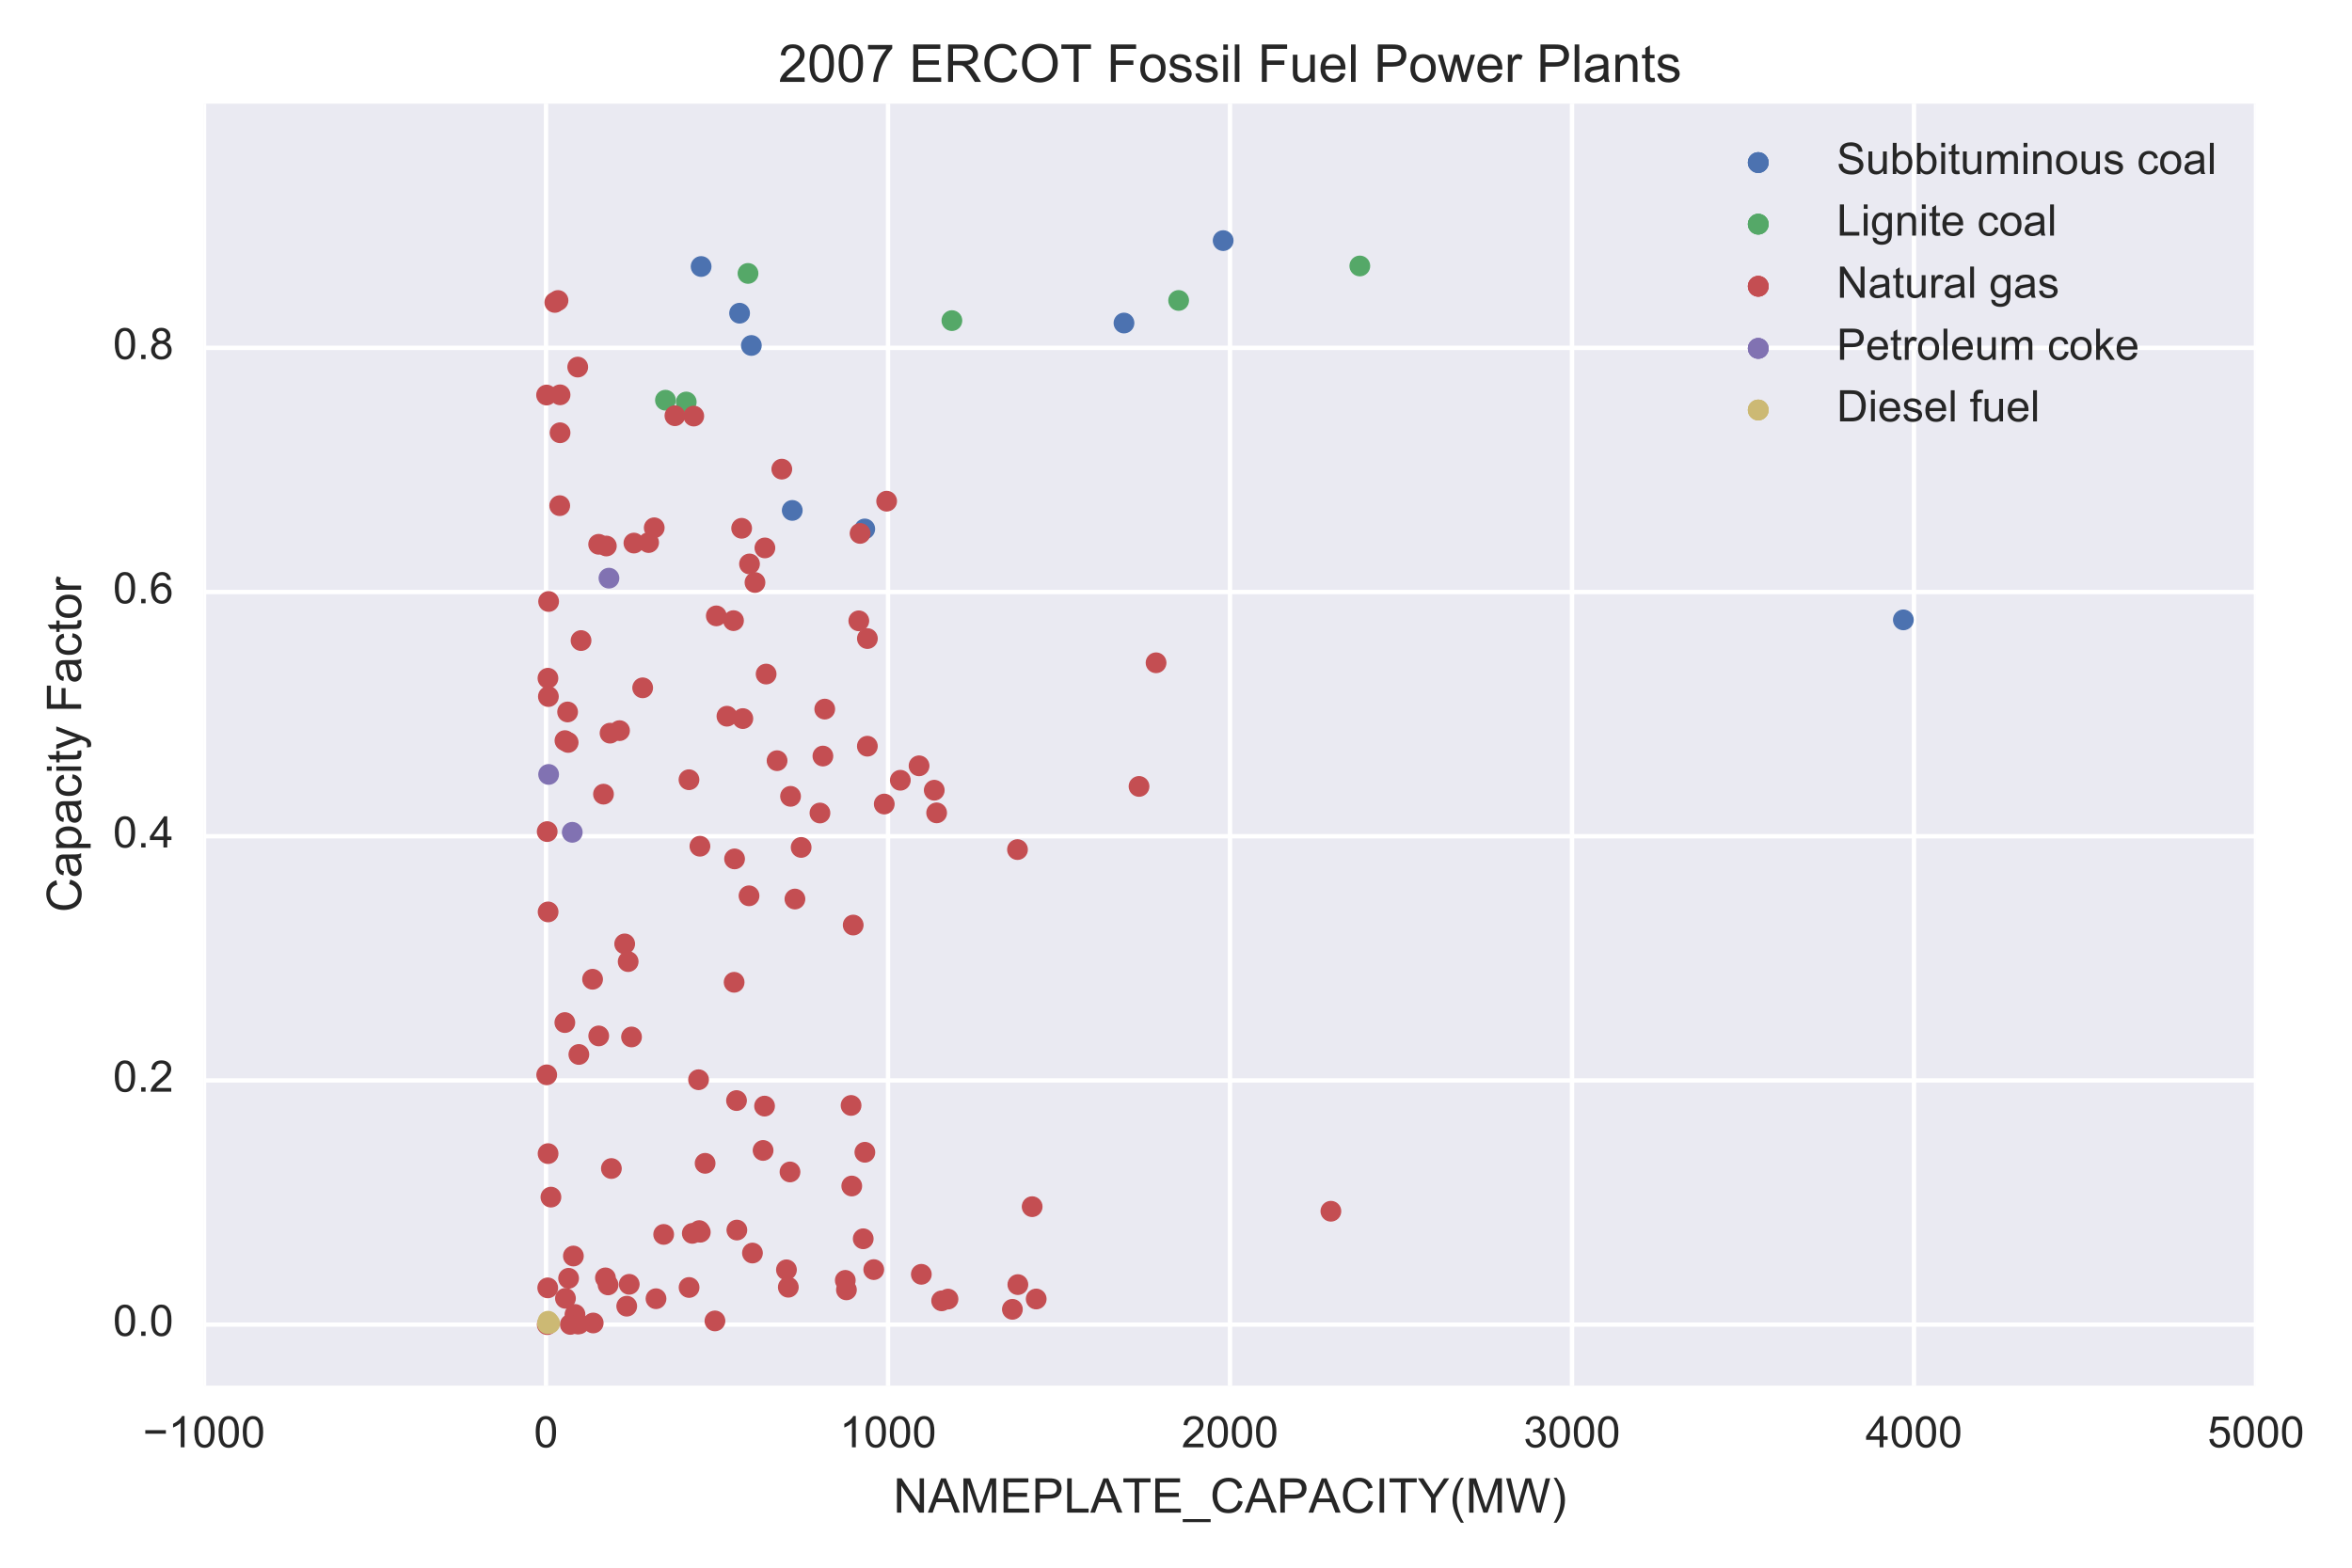 <?xml version="1.0" encoding="utf-8" standalone="no"?>
<!DOCTYPE svg PUBLIC "-//W3C//DTD SVG 1.1//EN"
  "http://www.w3.org/Graphics/SVG/1.1/DTD/svg11.dtd">
<!-- Created with matplotlib (http://matplotlib.org/) -->
<svg height="360pt" version="1.1" viewBox="0 0 540 360" width="540pt" xmlns="http://www.w3.org/2000/svg" xmlns:xlink="http://www.w3.org/1999/xlink">
 <defs>
  <style type="text/css">
*{stroke-linecap:butt;stroke-linejoin:round;stroke-miterlimit:100000;}
  </style>
 </defs>
 <g id="figure_1">
  <g id="patch_1">
   <path d="M 0 360 
L 540 360 
L 540 0 
L 0 0 
z
" style="fill:#ffffff;"/>
  </g>
  <g id="axes_1">
   <g id="patch_2">
    <path d="M 46.847 318.2 
L 517.95 318.2 
L 517.95 23.8 
L 46.847 23.8 
z
" style="fill:#eaeaf2;"/>
   </g>
   <g id="matplotlib.axis_1">
    <g id="xtick_1">
     <g id="line2d_1">
      <path clip-path="url(#pe97b893399)" d="M 46.847 318.2 
L 46.847 23.8 
" style="fill:none;stroke:#ffffff;stroke-linecap:round;"/>
     </g>
     <g id="line2d_2"/>
     <g id="text_1">
      <!-- −1000 -->
      <defs>
       <path d="M 4.156 35.297 
Q 4.156 48 6.766 55.734 
Q 9.375 63.484 14.516 67.672 
Q 19.672 71.875 27.484 71.875 
Q 33.25 71.875 37.594 69.547 
Q 41.938 67.234 44.766 62.859 
Q 47.609 58.5 49.219 52.219 
Q 50.828 45.953 50.828 35.297 
Q 50.828 22.703 48.234 14.969 
Q 45.656 7.234 40.5 3 
Q 35.359 -1.219 27.484 -1.219 
Q 17.141 -1.219 11.234 6.203 
Q 4.156 15.141 4.156 35.297 
M 13.188 35.297 
Q 13.188 17.672 17.312 11.828 
Q 21.438 6 27.484 6 
Q 33.547 6 37.672 11.859 
Q 41.797 17.719 41.797 35.297 
Q 41.797 52.984 37.672 58.781 
Q 33.547 64.594 27.391 64.594 
Q 21.344 64.594 17.719 59.469 
Q 13.188 52.938 13.188 35.297 
" id="ArialMT-30"/>
       <path d="M 37.25 0 
L 28.469 0 
L 28.469 56 
Q 25.297 52.984 20.141 49.953 
Q 14.984 46.922 10.891 45.406 
L 10.891 53.906 
Q 18.266 57.375 23.781 62.297 
Q 29.297 67.234 31.594 71.875 
L 37.25 71.875 
z
" id="ArialMT-31"/>
       <path d="M 52.828 31.203 
L 5.562 31.203 
L 5.562 39.406 
L 52.828 39.406 
z
" id="ArialMT-2212"/>
      </defs>
      <g style="fill:#262626;" transform="translate(32.805 332.358)scale(0.1 -0.1)">
       <use xlink:href="#ArialMT-2212"/>
       <use x="58.398" xlink:href="#ArialMT-31"/>
       <use x="114.014" xlink:href="#ArialMT-30"/>
       <use x="169.629" xlink:href="#ArialMT-30"/>
       <use x="225.244" xlink:href="#ArialMT-30"/>
      </g>
     </g>
    </g>
    <g id="xtick_2">
     <g id="line2d_3">
      <path clip-path="url(#pe97b893399)" d="M 125.364 318.2 
L 125.364 23.8 
" style="fill:none;stroke:#ffffff;stroke-linecap:round;"/>
     </g>
     <g id="line2d_4"/>
     <g id="text_2">
      <!-- 0 -->
      <g style="fill:#262626;" transform="translate(122.584 332.358)scale(0.1 -0.1)">
       <use xlink:href="#ArialMT-30"/>
      </g>
     </g>
    </g>
    <g id="xtick_3">
     <g id="line2d_5">
      <path clip-path="url(#pe97b893399)" d="M 203.881 318.2 
L 203.881 23.8 
" style="fill:none;stroke:#ffffff;stroke-linecap:round;"/>
     </g>
     <g id="line2d_6"/>
     <g id="text_3">
      <!-- 1000 -->
      <g style="fill:#262626;" transform="translate(192.759 332.358)scale(0.1 -0.1)">
       <use xlink:href="#ArialMT-31"/>
       <use x="55.615" xlink:href="#ArialMT-30"/>
       <use x="111.23" xlink:href="#ArialMT-30"/>
       <use x="166.846" xlink:href="#ArialMT-30"/>
      </g>
     </g>
    </g>
    <g id="xtick_4">
     <g id="line2d_7">
      <path clip-path="url(#pe97b893399)" d="M 282.398 318.2 
L 282.398 23.8 
" style="fill:none;stroke:#ffffff;stroke-linecap:round;"/>
     </g>
     <g id="line2d_8"/>
     <g id="text_4">
      <!-- 2000 -->
      <defs>
       <path d="M 50.344 8.453 
L 50.344 0 
L 3.031 0 
Q 2.938 3.172 4.047 6.109 
Q 5.859 10.938 9.828 15.625 
Q 13.812 20.312 21.344 26.469 
Q 33.016 36.031 37.109 41.625 
Q 41.219 47.219 41.219 52.203 
Q 41.219 57.422 37.469 61 
Q 33.734 64.594 27.734 64.594 
Q 21.391 64.594 17.578 60.781 
Q 13.766 56.984 13.719 50.25 
L 4.688 51.172 
Q 5.609 61.281 11.656 66.578 
Q 17.719 71.875 27.938 71.875 
Q 38.234 71.875 44.234 66.156 
Q 50.25 60.453 50.25 52 
Q 50.25 47.703 48.484 43.547 
Q 46.734 39.406 42.656 34.812 
Q 38.578 30.219 29.109 22.219 
Q 21.188 15.578 18.938 13.203 
Q 16.703 10.844 15.234 8.453 
z
" id="ArialMT-32"/>
      </defs>
      <g style="fill:#262626;" transform="translate(271.277 332.358)scale(0.1 -0.1)">
       <use xlink:href="#ArialMT-32"/>
       <use x="55.615" xlink:href="#ArialMT-30"/>
       <use x="111.23" xlink:href="#ArialMT-30"/>
       <use x="166.846" xlink:href="#ArialMT-30"/>
      </g>
     </g>
    </g>
    <g id="xtick_5">
     <g id="line2d_9">
      <path clip-path="url(#pe97b893399)" d="M 360.916 318.2 
L 360.916 23.8 
" style="fill:none;stroke:#ffffff;stroke-linecap:round;"/>
     </g>
     <g id="line2d_10"/>
     <g id="text_5">
      <!-- 3000 -->
      <defs>
       <path d="M 4.203 18.891 
L 12.984 20.062 
Q 14.5 12.594 18.141 9.297 
Q 21.781 6 27 6 
Q 33.203 6 37.469 10.297 
Q 41.75 14.594 41.75 20.953 
Q 41.75 27 37.797 30.922 
Q 33.844 34.859 27.734 34.859 
Q 25.25 34.859 21.531 33.891 
L 22.516 41.609 
Q 23.391 41.5 23.922 41.5 
Q 29.547 41.5 34.031 44.422 
Q 38.531 47.359 38.531 53.469 
Q 38.531 58.297 35.25 61.469 
Q 31.984 64.656 26.812 64.656 
Q 21.688 64.656 18.266 61.422 
Q 14.844 58.203 13.875 51.766 
L 5.078 53.328 
Q 6.688 62.156 12.391 67.016 
Q 18.109 71.875 26.609 71.875 
Q 32.469 71.875 37.391 69.359 
Q 42.328 66.844 44.938 62.5 
Q 47.562 58.156 47.562 53.266 
Q 47.562 48.641 45.062 44.828 
Q 42.578 41.016 37.703 38.766 
Q 44.047 37.312 47.562 32.688 
Q 51.078 28.078 51.078 21.141 
Q 51.078 11.766 44.234 5.25 
Q 37.406 -1.266 26.953 -1.266 
Q 17.531 -1.266 11.297 4.344 
Q 5.078 9.969 4.203 18.891 
" id="ArialMT-33"/>
      </defs>
      <g style="fill:#262626;" transform="translate(349.794 332.358)scale(0.1 -0.1)">
       <use xlink:href="#ArialMT-33"/>
       <use x="55.615" xlink:href="#ArialMT-30"/>
       <use x="111.23" xlink:href="#ArialMT-30"/>
       <use x="166.846" xlink:href="#ArialMT-30"/>
      </g>
     </g>
    </g>
    <g id="xtick_6">
     <g id="line2d_11">
      <path clip-path="url(#pe97b893399)" d="M 439.433 318.2 
L 439.433 23.8 
" style="fill:none;stroke:#ffffff;stroke-linecap:round;"/>
     </g>
     <g id="line2d_12"/>
     <g id="text_6">
      <!-- 4000 -->
      <defs>
       <path d="M 32.328 0 
L 32.328 17.141 
L 1.266 17.141 
L 1.266 25.203 
L 33.938 71.578 
L 41.109 71.578 
L 41.109 25.203 
L 50.781 25.203 
L 50.781 17.141 
L 41.109 17.141 
L 41.109 0 
z
M 32.328 25.203 
L 32.328 57.469 
L 9.906 25.203 
z
" id="ArialMT-34"/>
      </defs>
      <g style="fill:#262626;" transform="translate(428.311 332.358)scale(0.1 -0.1)">
       <use xlink:href="#ArialMT-34"/>
       <use x="55.615" xlink:href="#ArialMT-30"/>
       <use x="111.23" xlink:href="#ArialMT-30"/>
       <use x="166.846" xlink:href="#ArialMT-30"/>
      </g>
     </g>
    </g>
    <g id="xtick_7">
     <g id="line2d_13">
      <path clip-path="url(#pe97b893399)" d="M 517.95 318.2 
L 517.95 23.8 
" style="fill:none;stroke:#ffffff;stroke-linecap:round;"/>
     </g>
     <g id="line2d_14"/>
     <g id="text_7">
      <!-- 5000 -->
      <defs>
       <path d="M 4.156 18.75 
L 13.375 19.531 
Q 14.406 12.797 18.141 9.391 
Q 21.875 6 27.156 6 
Q 33.5 6 37.891 10.781 
Q 42.281 15.578 42.281 23.484 
Q 42.281 31 38.062 35.344 
Q 33.844 39.703 27 39.703 
Q 22.75 39.703 19.328 37.766 
Q 15.922 35.844 13.969 32.766 
L 5.719 33.844 
L 12.641 70.609 
L 48.25 70.609 
L 48.25 62.203 
L 19.672 62.203 
L 15.828 42.969 
Q 22.266 47.469 29.344 47.469 
Q 38.719 47.469 45.156 40.969 
Q 51.609 34.469 51.609 24.266 
Q 51.609 14.547 45.953 7.469 
Q 39.062 -1.219 27.156 -1.219 
Q 17.391 -1.219 11.203 4.25 
Q 5.031 9.719 4.156 18.75 
" id="ArialMT-35"/>
      </defs>
      <g style="fill:#262626;" transform="translate(506.828 332.358)scale(0.1 -0.1)">
       <use xlink:href="#ArialMT-35"/>
       <use x="55.615" xlink:href="#ArialMT-30"/>
       <use x="111.23" xlink:href="#ArialMT-30"/>
       <use x="166.846" xlink:href="#ArialMT-30"/>
      </g>
     </g>
    </g>
    <g id="text_8">
     <!-- NAMEPLATE_CAPACITY(MW) -->
     <defs>
      <path d="M 9.328 0 
L 9.328 71.578 
L 18.797 71.578 
L 18.797 0 
z
" id="ArialMT-49"/>
      <path d="M 27.875 0 
L 27.875 30.328 
L 0.297 71.578 
L 11.812 71.578 
L 25.922 50 
Q 29.828 43.953 33.203 37.891 
Q 36.422 43.5 41.016 50.531 
L 54.891 71.578 
L 65.922 71.578 
L 37.359 30.328 
L 37.359 0 
z
" id="ArialMT-59"/>
      <path d="M -0.141 0 
L 27.344 71.578 
L 37.547 71.578 
L 66.844 0 
L 56.062 0 
L 47.703 21.688 
L 17.781 21.688 
L 9.906 0 
z
M 20.516 29.391 
L 44.781 29.391 
L 37.312 49.219 
Q 33.891 58.25 32.234 64.062 
Q 30.859 57.172 28.375 50.391 
z
" id="ArialMT-41"/>
      <path d="M -1.516 -19.875 
L -1.516 -13.531 
L 56.734 -13.531 
L 56.734 -19.875 
z
" id="ArialMT-5f"/>
      <path d="M 7.719 0 
L 7.719 71.578 
L 34.719 71.578 
Q 41.844 71.578 45.609 70.906 
Q 50.875 70.016 54.438 67.547 
Q 58.016 65.094 60.188 60.641 
Q 62.359 56.203 62.359 50.875 
Q 62.359 41.75 56.547 35.422 
Q 50.734 29.109 35.547 29.109 
L 17.188 29.109 
L 17.188 0 
z
M 17.188 37.547 
L 35.688 37.547 
Q 44.875 37.547 48.734 40.969 
Q 52.594 44.391 52.594 50.594 
Q 52.594 55.078 50.312 58.266 
Q 48.047 61.469 44.344 62.5 
Q 41.938 63.141 35.5 63.141 
L 17.188 63.141 
z
" id="ArialMT-50"/>
      <path d="M 7.906 0 
L 7.906 71.578 
L 59.672 71.578 
L 59.672 63.141 
L 17.391 63.141 
L 17.391 41.219 
L 56.984 41.219 
L 56.984 32.812 
L 17.391 32.812 
L 17.391 8.453 
L 61.328 8.453 
L 61.328 0 
z
" id="ArialMT-45"/>
      <path d="M 20.219 0 
L 1.219 71.578 
L 10.938 71.578 
L 21.828 24.656 
Q 23.578 17.281 24.859 10.016 
Q 27.594 21.484 28.078 23.25 
L 41.703 71.578 
L 53.125 71.578 
L 63.375 35.359 
Q 67.234 21.875 68.953 10.016 
Q 70.312 16.797 72.516 25.594 
L 83.734 71.578 
L 93.266 71.578 
L 73.641 0 
L 64.5 0 
L 49.422 54.547 
Q 47.516 61.375 47.172 62.938 
Q 46.047 58.016 45.062 54.547 
L 29.891 0 
z
" id="ArialMT-57"/>
      <path d="M 25.922 0 
L 25.922 63.141 
L 2.344 63.141 
L 2.344 71.578 
L 59.078 71.578 
L 59.078 63.141 
L 35.406 63.141 
L 35.406 0 
z
" id="ArialMT-54"/>
      <path d="M 58.797 25.094 
L 68.266 22.703 
Q 65.281 11.031 57.547 4.906 
Q 49.812 -1.219 38.625 -1.219 
Q 27.047 -1.219 19.797 3.484 
Q 12.547 8.203 8.766 17.141 
Q 4.984 26.078 4.984 36.328 
Q 4.984 47.516 9.25 55.828 
Q 13.531 64.156 21.406 68.469 
Q 29.297 72.797 38.766 72.797 
Q 49.516 72.797 56.828 67.328 
Q 64.156 61.859 67.047 51.953 
L 57.719 49.75 
Q 55.219 57.562 50.484 61.125 
Q 45.75 64.703 38.578 64.703 
Q 30.328 64.703 24.781 60.734 
Q 19.234 56.781 16.984 50.109 
Q 14.75 43.453 14.75 36.375 
Q 14.75 27.25 17.406 20.438 
Q 20.062 13.625 25.672 10.25 
Q 31.297 6.891 37.844 6.891 
Q 45.797 6.891 51.312 11.469 
Q 56.844 16.062 58.797 25.094 
" id="ArialMT-43"/>
      <path d="M 12.359 -21.047 
L 6.062 -21.047 
Q 20.656 2.391 20.656 25.875 
Q 20.656 35.062 18.562 44.094 
Q 16.891 51.422 13.922 58.156 
Q 12.016 62.547 6.062 72.797 
L 12.359 72.797 
Q 21.531 60.547 25.922 48.188 
Q 29.688 37.547 29.688 25.922 
Q 29.688 12.75 24.625 0.438 
Q 19.578 -11.859 12.359 -21.047 
" id="ArialMT-29"/>
      <path d="M 23.391 -21.047 
Q 16.109 -11.859 11.078 0.438 
Q 6.062 12.75 6.062 25.922 
Q 6.062 37.547 9.812 48.188 
Q 14.203 60.547 23.391 72.797 
L 29.688 72.797 
Q 23.781 62.641 21.875 58.297 
Q 18.891 51.562 17.188 44.234 
Q 15.094 35.109 15.094 25.875 
Q 15.094 2.391 29.688 -21.047 
z
" id="ArialMT-28"/>
      <path d="M 7.328 0 
L 7.328 71.578 
L 16.797 71.578 
L 16.797 8.453 
L 52.047 8.453 
L 52.047 0 
z
" id="ArialMT-4c"/>
      <path d="M 7.625 0 
L 7.625 71.578 
L 17.328 71.578 
L 54.938 15.375 
L 54.938 71.578 
L 64.016 71.578 
L 64.016 0 
L 54.297 0 
L 16.703 56.25 
L 16.703 0 
z
" id="ArialMT-4e"/>
      <path d="M 7.422 0 
L 7.422 71.578 
L 21.688 71.578 
L 38.625 20.906 
Q 40.969 13.812 42.047 10.297 
Q 43.266 14.203 45.844 21.781 
L 62.984 71.578 
L 75.734 71.578 
L 75.734 0 
L 66.609 0 
L 66.609 59.906 
L 45.797 0 
L 37.25 0 
L 16.547 60.938 
L 16.547 0 
z
" id="ArialMT-4d"/>
     </defs>
     <g style="fill:#262626;" transform="translate(205.096 347.353)scale(0.11 -0.11)">
      <use xlink:href="#ArialMT-4e"/>
      <use x="72.217" xlink:href="#ArialMT-41"/>
      <use x="138.916" xlink:href="#ArialMT-4d"/>
      <use x="222.217" xlink:href="#ArialMT-45"/>
      <use x="288.916" xlink:href="#ArialMT-50"/>
      <use x="355.615" xlink:href="#ArialMT-4c"/>
      <use x="411.23" xlink:href="#ArialMT-41"/>
      <use x="477.82" xlink:href="#ArialMT-54"/>
      <use x="538.904" xlink:href="#ArialMT-45"/>
      <use x="605.604" xlink:href="#ArialMT-5f"/>
      <use x="661.219" xlink:href="#ArialMT-43"/>
      <use x="733.436" xlink:href="#ArialMT-41"/>
      <use x="800.135" xlink:href="#ArialMT-50"/>
      <use x="866.725" xlink:href="#ArialMT-41"/>
      <use x="933.424" xlink:href="#ArialMT-43"/>
      <use x="1005.641" xlink:href="#ArialMT-49"/>
      <use x="1033.424" xlink:href="#ArialMT-54"/>
      <use x="1094.508" xlink:href="#ArialMT-59"/>
      <use x="1161.207" xlink:href="#ArialMT-28"/>
      <use x="1194.508" xlink:href="#ArialMT-4d"/>
      <use x="1277.809" xlink:href="#ArialMT-57"/>
      <use x="1372.193" xlink:href="#ArialMT-29"/>
     </g>
    </g>
   </g>
   <g id="matplotlib.axis_2">
    <g id="ytick_1">
     <g id="line2d_15">
      <path clip-path="url(#pe97b893399)" d="M 46.847 304.181 
L 517.95 304.181 
" style="fill:none;stroke:#ffffff;stroke-linecap:round;"/>
     </g>
     <g id="line2d_16"/>
     <g id="text_9">
      <!-- 0.0 -->
      <defs>
       <path d="M 9.078 0 
L 9.078 10.016 
L 19.094 10.016 
L 19.094 0 
z
" id="ArialMT-2e"/>
      </defs>
      <g style="fill:#262626;" transform="translate(25.947 306.766)scale(0.1 -0.1)">
       <use xlink:href="#ArialMT-30"/>
       <use x="55.615" xlink:href="#ArialMT-2e"/>
       <use x="83.398" xlink:href="#ArialMT-30"/>
      </g>
     </g>
    </g>
    <g id="ytick_2">
     <g id="line2d_17">
      <path clip-path="url(#pe97b893399)" d="M 46.847 248.105 
L 517.95 248.105 
" style="fill:none;stroke:#ffffff;stroke-linecap:round;"/>
     </g>
     <g id="line2d_18"/>
     <g id="text_10">
      <!-- 0.2 -->
      <g style="fill:#262626;" transform="translate(25.947 250.69)scale(0.1 -0.1)">
       <use xlink:href="#ArialMT-30"/>
       <use x="55.615" xlink:href="#ArialMT-2e"/>
       <use x="83.398" xlink:href="#ArialMT-32"/>
      </g>
     </g>
    </g>
    <g id="ytick_3">
     <g id="line2d_19">
      <path clip-path="url(#pe97b893399)" d="M 46.847 192.029 
L 517.95 192.029 
" style="fill:none;stroke:#ffffff;stroke-linecap:round;"/>
     </g>
     <g id="line2d_20"/>
     <g id="text_11">
      <!-- 0.4 -->
      <g style="fill:#262626;" transform="translate(25.947 194.614)scale(0.1 -0.1)">
       <use xlink:href="#ArialMT-30"/>
       <use x="55.615" xlink:href="#ArialMT-2e"/>
       <use x="83.398" xlink:href="#ArialMT-34"/>
      </g>
     </g>
    </g>
    <g id="ytick_4">
     <g id="line2d_21">
      <path clip-path="url(#pe97b893399)" d="M 46.847 135.952 
L 517.95 135.952 
" style="fill:none;stroke:#ffffff;stroke-linecap:round;"/>
     </g>
     <g id="line2d_22"/>
     <g id="text_12">
      <!-- 0.6 -->
      <defs>
       <path d="M 49.75 54.047 
L 41.016 53.375 
Q 39.844 58.547 37.703 60.891 
Q 34.125 64.656 28.906 64.656 
Q 24.703 64.656 21.531 62.312 
Q 17.391 59.281 14.984 53.469 
Q 12.594 47.656 12.5 36.922 
Q 15.672 41.75 20.266 44.094 
Q 24.859 46.438 29.891 46.438 
Q 38.672 46.438 44.844 39.969 
Q 51.031 33.5 51.031 23.25 
Q 51.031 16.5 48.125 10.719 
Q 45.219 4.938 40.141 1.859 
Q 35.062 -1.219 28.609 -1.219 
Q 17.625 -1.219 10.688 6.859 
Q 3.766 14.938 3.766 33.5 
Q 3.766 54.25 11.422 63.672 
Q 18.109 71.875 29.438 71.875 
Q 37.891 71.875 43.281 67.141 
Q 48.688 62.406 49.75 54.047 
M 13.875 23.188 
Q 13.875 18.656 15.797 14.5 
Q 17.719 10.359 21.188 8.172 
Q 24.656 6 28.469 6 
Q 34.031 6 38.031 10.484 
Q 42.047 14.984 42.047 22.703 
Q 42.047 30.125 38.078 34.391 
Q 34.125 38.672 28.125 38.672 
Q 22.172 38.672 18.016 34.391 
Q 13.875 30.125 13.875 23.188 
" id="ArialMT-36"/>
      </defs>
      <g style="fill:#262626;" transform="translate(25.947 138.538)scale(0.1 -0.1)">
       <use xlink:href="#ArialMT-30"/>
       <use x="55.615" xlink:href="#ArialMT-2e"/>
       <use x="83.398" xlink:href="#ArialMT-36"/>
      </g>
     </g>
    </g>
    <g id="ytick_5">
     <g id="line2d_23">
      <path clip-path="url(#pe97b893399)" d="M 46.847 79.876 
L 517.95 79.876 
" style="fill:none;stroke:#ffffff;stroke-linecap:round;"/>
     </g>
     <g id="line2d_24"/>
     <g id="text_13">
      <!-- 0.8 -->
      <defs>
       <path d="M 17.672 38.812 
Q 12.203 40.828 9.562 44.531 
Q 6.938 48.25 6.938 53.422 
Q 6.938 61.234 12.547 66.547 
Q 18.172 71.875 27.484 71.875 
Q 36.859 71.875 42.578 66.422 
Q 48.297 60.984 48.297 53.172 
Q 48.297 48.188 45.672 44.5 
Q 43.062 40.828 37.75 38.812 
Q 44.344 36.672 47.781 31.875 
Q 51.219 27.094 51.219 20.453 
Q 51.219 11.281 44.719 5.031 
Q 38.234 -1.219 27.641 -1.219 
Q 17.047 -1.219 10.547 5.047 
Q 4.047 11.328 4.047 20.703 
Q 4.047 27.688 7.594 32.391 
Q 11.141 37.109 17.672 38.812 
M 15.922 53.719 
Q 15.922 48.641 19.188 45.406 
Q 22.469 42.188 27.688 42.188 
Q 32.766 42.188 36.016 45.375 
Q 39.266 48.578 39.266 53.219 
Q 39.266 58.062 35.906 61.359 
Q 32.562 64.656 27.594 64.656 
Q 22.562 64.656 19.234 61.422 
Q 15.922 58.203 15.922 53.719 
M 13.094 20.656 
Q 13.094 16.891 14.875 13.375 
Q 16.656 9.859 20.172 7.922 
Q 23.688 6 27.734 6 
Q 34.031 6 38.125 10.047 
Q 42.234 14.109 42.234 20.359 
Q 42.234 26.703 38.016 30.859 
Q 33.797 35.016 27.438 35.016 
Q 21.234 35.016 17.156 30.906 
Q 13.094 26.812 13.094 20.656 
" id="ArialMT-38"/>
      </defs>
      <g style="fill:#262626;" transform="translate(25.947 82.461)scale(0.1 -0.1)">
       <use xlink:href="#ArialMT-30"/>
       <use x="55.615" xlink:href="#ArialMT-2e"/>
       <use x="83.398" xlink:href="#ArialMT-38"/>
      </g>
     </g>
    </g>
    <g id="text_14">
     <!-- Capacity Factor -->
     <defs>
      <path d="M 40.438 19 
L 49.078 17.875 
Q 47.656 8.938 41.812 3.875 
Q 35.984 -1.172 27.484 -1.172 
Q 16.844 -1.172 10.375 5.781 
Q 3.906 12.75 3.906 25.734 
Q 3.906 34.125 6.688 40.422 
Q 9.469 46.734 15.156 49.875 
Q 20.844 53.031 27.547 53.031 
Q 35.984 53.031 41.359 48.75 
Q 46.734 44.484 48.25 36.625 
L 39.703 35.297 
Q 38.484 40.531 35.375 43.156 
Q 32.281 45.797 27.875 45.797 
Q 21.234 45.797 17.078 41.031 
Q 12.938 36.281 12.938 25.984 
Q 12.938 15.531 16.938 10.797 
Q 20.953 6.062 27.391 6.062 
Q 32.562 6.062 36.031 9.234 
Q 39.5 12.406 40.438 19 
" id="ArialMT-63"/>
      <path d="M 40.438 6.391 
Q 35.547 2.25 31.031 0.531 
Q 26.516 -1.172 21.344 -1.172 
Q 12.797 -1.172 8.203 3 
Q 3.609 7.172 3.609 13.672 
Q 3.609 17.484 5.344 20.625 
Q 7.078 23.781 9.891 25.688 
Q 12.703 27.594 16.219 28.562 
Q 18.797 29.25 24.031 29.891 
Q 34.672 31.156 39.703 32.906 
Q 39.75 34.719 39.75 35.203 
Q 39.75 40.578 37.25 42.781 
Q 33.891 45.75 27.25 45.75 
Q 21.047 45.75 18.094 43.578 
Q 15.141 41.406 13.719 35.891 
L 5.125 37.062 
Q 6.297 42.578 8.984 45.969 
Q 11.672 49.359 16.75 51.188 
Q 21.828 53.031 28.516 53.031 
Q 35.156 53.031 39.297 51.469 
Q 43.453 49.906 45.406 47.531 
Q 47.359 45.172 48.141 41.547 
Q 48.578 39.312 48.578 33.453 
L 48.578 21.734 
Q 48.578 9.469 49.141 6.219 
Q 49.703 2.984 51.375 0 
L 42.188 0 
Q 40.828 2.734 40.438 6.391 
M 39.703 26.031 
Q 34.906 24.078 25.344 22.703 
Q 19.922 21.922 17.672 20.938 
Q 15.438 19.969 14.203 18.094 
Q 12.984 16.219 12.984 13.922 
Q 12.984 10.406 15.641 8.062 
Q 18.312 5.719 23.438 5.719 
Q 28.516 5.719 32.469 7.938 
Q 36.422 10.156 38.281 14.016 
Q 39.703 17 39.703 22.797 
z
" id="ArialMT-61"/>
      <path d="M 6.203 -19.969 
L 5.219 -11.719 
Q 8.109 -12.5 10.25 -12.5 
Q 13.188 -12.5 14.938 -11.516 
Q 16.703 -10.547 17.828 -8.797 
Q 18.656 -7.469 20.516 -2.25 
Q 20.75 -1.516 21.297 -0.094 
L 1.609 51.859 
L 11.078 51.859 
L 21.875 21.828 
Q 23.969 16.109 25.641 9.812 
Q 27.156 15.875 29.25 21.625 
L 40.328 51.859 
L 49.125 51.859 
L 29.391 -0.875 
Q 26.219 -9.422 24.469 -12.641 
Q 22.125 -17 19.094 -19.016 
Q 16.062 -21.047 11.859 -21.047 
Q 9.328 -21.047 6.203 -19.969 
" id="ArialMT-79"/>
      <path d="M 25.781 7.859 
L 27.047 0.094 
Q 23.344 -0.688 20.406 -0.688 
Q 15.625 -0.688 12.984 0.828 
Q 10.359 2.344 9.281 4.812 
Q 8.203 7.281 8.203 15.188 
L 8.203 45.016 
L 1.766 45.016 
L 1.766 51.859 
L 8.203 51.859 
L 8.203 64.703 
L 16.938 69.969 
L 16.938 51.859 
L 25.781 51.859 
L 25.781 45.016 
L 16.938 45.016 
L 16.938 14.703 
Q 16.938 10.938 17.406 9.859 
Q 17.875 8.797 18.922 8.156 
Q 19.969 7.516 21.922 7.516 
Q 23.391 7.516 25.781 7.859 
" id="ArialMT-74"/>
      <path d="M 6.641 61.469 
L 6.641 71.578 
L 15.438 71.578 
L 15.438 61.469 
z
M 6.641 0 
L 6.641 51.859 
L 15.438 51.859 
L 15.438 0 
z
" id="ArialMT-69"/>
      <path d="M 6.594 -19.875 
L 6.594 51.859 
L 14.594 51.859 
L 14.594 45.125 
Q 17.438 49.078 21 51.047 
Q 24.562 53.031 29.641 53.031 
Q 36.281 53.031 41.359 49.609 
Q 46.438 46.188 49.016 39.953 
Q 51.609 33.734 51.609 26.312 
Q 51.609 18.359 48.75 11.984 
Q 45.906 5.609 40.453 2.219 
Q 35.016 -1.172 29 -1.172 
Q 24.609 -1.172 21.109 0.688 
Q 17.625 2.547 15.375 5.375 
L 15.375 -19.875 
z
M 14.547 25.641 
Q 14.547 15.625 18.594 10.844 
Q 22.656 6.062 28.422 6.062 
Q 34.281 6.062 38.453 11.016 
Q 42.625 15.969 42.625 26.375 
Q 42.625 36.281 38.547 41.203 
Q 34.469 46.141 28.812 46.141 
Q 23.188 46.141 18.859 40.891 
Q 14.547 35.641 14.547 25.641 
" id="ArialMT-70"/>
      <path d="M 6.5 0 
L 6.5 51.859 
L 14.406 51.859 
L 14.406 44 
Q 17.438 49.516 20 51.266 
Q 22.562 53.031 25.641 53.031 
Q 30.078 53.031 34.672 50.203 
L 31.641 42.047 
Q 28.422 43.953 25.203 43.953 
Q 22.312 43.953 20.016 42.219 
Q 17.719 40.484 16.75 37.406 
Q 15.281 32.719 15.281 27.156 
L 15.281 0 
z
" id="ArialMT-72"/>
      <path d="M 8.203 0 
L 8.203 71.578 
L 56.5 71.578 
L 56.5 63.141 
L 17.672 63.141 
L 17.672 40.969 
L 51.266 40.969 
L 51.266 32.516 
L 17.672 32.516 
L 17.672 0 
z
" id="ArialMT-46"/>
      <path d="M 3.328 25.922 
Q 3.328 40.328 11.328 47.266 
Q 18.016 53.031 27.641 53.031 
Q 38.328 53.031 45.109 46.016 
Q 51.906 39.016 51.906 26.656 
Q 51.906 16.656 48.906 10.906 
Q 45.906 5.172 40.156 2 
Q 34.422 -1.172 27.641 -1.172 
Q 16.75 -1.172 10.031 5.812 
Q 3.328 12.797 3.328 25.922 
M 12.359 25.922 
Q 12.359 15.969 16.703 11.016 
Q 21.047 6.062 27.641 6.062 
Q 34.188 6.062 38.531 11.031 
Q 42.875 16.016 42.875 26.219 
Q 42.875 35.844 38.5 40.797 
Q 34.125 45.75 27.641 45.75 
Q 21.047 45.75 16.703 40.812 
Q 12.359 35.891 12.359 25.922 
" id="ArialMT-6f"/>
      <path id="ArialMT-20"/>
     </defs>
     <g style="fill:#262626;" transform="translate(18.632 209.511)rotate(-90.0)scale(0.11 -0.11)">
      <use xlink:href="#ArialMT-43"/>
      <use x="72.217" xlink:href="#ArialMT-61"/>
      <use x="127.832" xlink:href="#ArialMT-70"/>
      <use x="183.447" xlink:href="#ArialMT-61"/>
      <use x="239.062" xlink:href="#ArialMT-63"/>
      <use x="289.062" xlink:href="#ArialMT-69"/>
      <use x="311.279" xlink:href="#ArialMT-74"/>
      <use x="339.062" xlink:href="#ArialMT-79"/>
      <use x="389.062" xlink:href="#ArialMT-20"/>
      <use x="416.846" xlink:href="#ArialMT-46"/>
      <use x="477.93" xlink:href="#ArialMT-61"/>
      <use x="533.545" xlink:href="#ArialMT-63"/>
      <use x="583.545" xlink:href="#ArialMT-74"/>
      <use x="611.328" xlink:href="#ArialMT-6f"/>
      <use x="666.943" xlink:href="#ArialMT-72"/>
     </g>
    </g>
   </g>
   <g id="PathCollection_1">
    <defs>
     <path d="M 0 2.236 
C 0.593 2.236 1.162 2 1.581 1.581 
C 2 1.162 2.236 0.593 2.236 0 
C 2.236 -0.593 2 -1.162 1.581 -1.581 
C 1.162 -2 0.593 -2.236 0 -2.236 
C -0.593 -2.236 -1.162 -2 -1.581 -1.581 
C -2 -1.162 -2.236 -0.593 -2.236 0 
C -2.236 0.593 -2 1.162 -1.581 1.581 
C -1.162 2 -0.593 2.236 0 2.236 
z
" id="mffbd7cc707" style="stroke:#4c72b0;stroke-width:0.3;"/>
    </defs>
    <g clip-path="url(#pe97b893399)">
     <use style="fill:#4c72b0;stroke:#4c72b0;stroke-width:0.3;" x="181.896" xlink:href="#mffbd7cc707" y="117.212"/>
     <use style="fill:#4c72b0;stroke:#4c72b0;stroke-width:0.3;" x="436.999" xlink:href="#mffbd7cc707" y="142.347"/>
     <use style="fill:#4c72b0;stroke:#4c72b0;stroke-width:0.3;" x="160.972" xlink:href="#mffbd7cc707" y="61.2"/>
     <use style="fill:#4c72b0;stroke:#4c72b0;stroke-width:0.3;" x="280.828" xlink:href="#mffbd7cc707" y="55.254"/>
     <use style="fill:#4c72b0;stroke:#4c72b0;stroke-width:0.3;" x="172.506" xlink:href="#mffbd7cc707" y="79.333"/>
     <use style="fill:#4c72b0;stroke:#4c72b0;stroke-width:0.3;" x="258.058" xlink:href="#mffbd7cc707" y="74.179"/>
     <use style="fill:#4c72b0;stroke:#4c72b0;stroke-width:0.3;" x="198.542" xlink:href="#mffbd7cc707" y="121.466"/>
     <use style="fill:#4c72b0;stroke:#4c72b0;stroke-width:0.3;" x="169.805" xlink:href="#mffbd7cc707" y="71.924"/>
    </g>
   </g>
   <g id="PathCollection_2">
    <defs>
     <path d="M 0 2.236 
C 0.593 2.236 1.162 2 1.581 1.581 
C 2 1.162 2.236 0.593 2.236 0 
C 2.236 -0.593 2 -1.162 1.581 -1.581 
C 1.162 -2 0.593 -2.236 0 -2.236 
C -0.593 -2.236 -1.162 -2 -1.581 -1.581 
C -2 -1.162 -2.236 -0.593 -2.236 0 
C -2.236 0.593 -2 1.162 -1.581 1.581 
C -1.162 2 -0.593 2.236 0 2.236 
z
" id="m9c4fffda91" style="stroke:#55a868;stroke-width:0.3;"/>
    </defs>
    <g clip-path="url(#pe97b893399)">
     <use style="fill:#55a868;stroke:#55a868;stroke-width:0.3;" x="270.605" xlink:href="#m9c4fffda91" y="68.997"/>
     <use style="fill:#55a868;stroke:#55a868;stroke-width:0.3;" x="218.548" xlink:href="#m9c4fffda91" y="73.625"/>
     <use style="fill:#55a868;stroke:#55a868;stroke-width:0.3;" x="312.204" xlink:href="#m9c4fffda91" y="61.077"/>
     <use style="fill:#55a868;stroke:#55a868;stroke-width:0.3;" x="157.556" xlink:href="#m9c4fffda91" y="92.315"/>
     <use style="fill:#55a868;stroke:#55a868;stroke-width:0.3;" x="171.736" xlink:href="#m9c4fffda91" y="62.789"/>
     <use style="fill:#55a868;stroke:#55a868;stroke-width:0.3;" x="152.782" xlink:href="#m9c4fffda91" y="91.899"/>
    </g>
   </g>
   <g id="PathCollection_3">
    <defs>
     <path d="M 0 2.236 
C 0.593 2.236 1.162 2 1.581 1.581 
C 2 1.162 2.236 0.593 2.236 0 
C 2.236 -0.593 2 -1.162 1.581 -1.581 
C 1.162 -2 0.593 -2.236 0 -2.236 
C -0.593 -2.236 -1.162 -2 -1.581 -1.581 
C -2 -1.162 -2.236 -0.593 -2.236 0 
C -2.236 0.593 -2 1.162 -1.581 1.581 
C -1.162 2 -0.593 2.236 0 2.236 
z
" id="m28f23cb650" style="stroke:#c44e52;stroke-width:0.3;"/>
    </defs>
    <g clip-path="url(#pe97b893399)">
     <use style="fill:#c44e52;stroke:#c44e52;stroke-width:0.3;" x="140.062" xlink:href="#m28f23cb650" y="168.363"/>
     <use style="fill:#c44e52;stroke:#c44e52;stroke-width:0.3;" x="198.189" xlink:href="#m28f23cb650" y="284.47"/>
     <use style="fill:#c44e52;stroke:#c44e52;stroke-width:0.3;" x="200.607" xlink:href="#m28f23cb650" y="291.549"/>
     <use style="fill:#c44e52;stroke:#c44e52;stroke-width:0.3;" x="180.993" xlink:href="#m28f23cb650" y="295.596"/>
     <use style="fill:#c44e52;stroke:#c44e52;stroke-width:0.3;" x="305.561" xlink:href="#m28f23cb650" y="278.146"/>
     <use style="fill:#c44e52;stroke:#c44e52;stroke-width:0.3;" x="194.334" xlink:href="#m28f23cb650" y="296.202"/>
     <use style="fill:#c44e52;stroke:#c44e52;stroke-width:0.3;" x="194.074" xlink:href="#m28f23cb650" y="294.022"/>
     <use style="fill:#c44e52;stroke:#c44e52;stroke-width:0.3;" x="236.976" xlink:href="#m28f23cb650" y="277.096"/>
     <use style="fill:#c44e52;stroke:#c44e52;stroke-width:0.3;" x="175.199" xlink:href="#m28f23cb650" y="264.185"/>
     <use style="fill:#c44e52;stroke:#c44e52;stroke-width:0.3;" x="237.903" xlink:href="#m28f23cb650" y="298.296"/>
     <use style="fill:#c44e52;stroke:#c44e52;stroke-width:0.3;" x="232.438" xlink:href="#m28f23cb650" y="300.67"/>
     <use style="fill:#c44e52;stroke:#c44e52;stroke-width:0.3;" x="211.529" xlink:href="#m28f23cb650" y="292.628"/>
     <use style="fill:#c44e52;stroke:#c44e52;stroke-width:0.3;" x="150.615" xlink:href="#m28f23cb650" y="298.232"/>
     <use style="fill:#c44e52;stroke:#c44e52;stroke-width:0.3;" x="181.378" xlink:href="#m28f23cb650" y="269.124"/>
     <use style="fill:#c44e52;stroke:#c44e52;stroke-width:0.3;" x="233.694" xlink:href="#m28f23cb650" y="294.995"/>
     <use style="fill:#c44e52;stroke:#c44e52;stroke-width:0.3;" x="144.467" xlink:href="#m28f23cb650" y="294.926"/>
     <use style="fill:#c44e52;stroke:#c44e52;stroke-width:0.3;" x="217.653" xlink:href="#m28f23cb650" y="298.319"/>
     <use style="fill:#c44e52;stroke:#c44e52;stroke-width:0.3;" x="198.566" xlink:href="#m28f23cb650" y="264.605"/>
     <use style="fill:#c44e52;stroke:#c44e52;stroke-width:0.3;" x="169.177" xlink:href="#m28f23cb650" y="282.467"/>
     <use style="fill:#c44e52;stroke:#c44e52;stroke-width:0.3;" x="139.607" xlink:href="#m28f23cb650" y="295.059"/>
     <use style="fill:#c44e52;stroke:#c44e52;stroke-width:0.3;" x="136.199" xlink:href="#m28f23cb650" y="303.807"/>
     <use style="fill:#c44e52;stroke:#c44e52;stroke-width:0.3;" x="132.933" xlink:href="#m28f23cb650" y="304.02"/>
     <use style="fill:#c44e52;stroke:#c44e52;stroke-width:0.3;" x="158.946" xlink:href="#m28f23cb650" y="283.228"/>
     <use style="fill:#c44e52;stroke:#c44e52;stroke-width:0.3;" x="175.537" xlink:href="#m28f23cb650" y="254.002"/>
     <use style="fill:#c44e52;stroke:#c44e52;stroke-width:0.3;" x="158.208" xlink:href="#m28f23cb650" y="295.652"/>
     <use style="fill:#c44e52;stroke:#c44e52;stroke-width:0.3;" x="195.401" xlink:href="#m28f23cb650" y="253.85"/>
     <use style="fill:#c44e52;stroke:#c44e52;stroke-width:0.3;" x="195.558" xlink:href="#m28f23cb650" y="272.353"/>
     <use style="fill:#c44e52;stroke:#c44e52;stroke-width:0.3;" x="164.144" xlink:href="#m28f23cb650" y="303.332"/>
     <use style="fill:#c44e52;stroke:#c44e52;stroke-width:0.3;" x="130.939" xlink:href="#m28f23cb650" y="304.135"/>
     <use style="fill:#c44e52;stroke:#c44e52;stroke-width:0.3;" x="172.757" xlink:href="#m28f23cb650" y="287.745"/>
     <use style="fill:#c44e52;stroke:#c44e52;stroke-width:0.3;" x="130.546" xlink:href="#m28f23cb650" y="293.547"/>
     <use style="fill:#c44e52;stroke:#c44e52;stroke-width:0.3;" x="144.224" xlink:href="#m28f23cb650" y="220.82"/>
     <use style="fill:#c44e52;stroke:#c44e52;stroke-width:0.3;" x="132.014" xlink:href="#m28f23cb650" y="301.842"/>
     <use style="fill:#c44e52;stroke:#c44e52;stroke-width:0.3;" x="139.002" xlink:href="#m28f23cb650" y="293.451"/>
     <use style="fill:#c44e52;stroke:#c44e52;stroke-width:0.3;" x="160.383" xlink:href="#m28f23cb650" y="247.946"/>
     <use style="fill:#c44e52;stroke:#c44e52;stroke-width:0.3;" x="180.562" xlink:href="#m28f23cb650" y="291.598"/>
     <use style="fill:#c44e52;stroke:#c44e52;stroke-width:0.3;" x="137.464" xlink:href="#m28f23cb650" y="237.884"/>
     <use style="fill:#c44e52;stroke:#c44e52;stroke-width:0.3;" x="139.214" xlink:href="#m28f23cb650" y="125.385"/>
     <use style="fill:#c44e52;stroke:#c44e52;stroke-width:0.3;" x="168.549" xlink:href="#m28f23cb650" y="225.571"/>
     <use style="fill:#c44e52;stroke:#c44e52;stroke-width:0.3;" x="171.972" xlink:href="#m28f23cb650" y="205.711"/>
     <use style="fill:#c44e52;stroke:#c44e52;stroke-width:0.3;" x="216.193" xlink:href="#m28f23cb650" y="298.72"/>
     <use style="fill:#c44e52;stroke:#c44e52;stroke-width:0.3;" x="128.583" xlink:href="#m28f23cb650" y="99.379"/>
     <use style="fill:#c44e52;stroke:#c44e52;stroke-width:0.3;" x="126.487" xlink:href="#m28f23cb650" y="274.905"/>
     <use style="fill:#c44e52;stroke:#c44e52;stroke-width:0.3;" x="128.505" xlink:href="#m28f23cb650" y="116.117"/>
     <use style="fill:#c44e52;stroke:#c44e52;stroke-width:0.3;" x="129.824" xlink:href="#m28f23cb650" y="298.151"/>
     <use style="fill:#c44e52;stroke:#c44e52;stroke-width:0.3;" x="127.382" xlink:href="#m28f23cb650" y="69.447"/>
     <use style="fill:#c44e52;stroke:#c44e52;stroke-width:0.3;" x="148.919" xlink:href="#m28f23cb650" y="124.591"/>
     <use style="fill:#c44e52;stroke:#c44e52;stroke-width:0.3;" x="125.631" xlink:href="#m28f23cb650" y="190.965"/>
     <use style="fill:#c44e52;stroke:#c44e52;stroke-width:0.3;" x="129.706" xlink:href="#m28f23cb650" y="170.076"/>
     <use style="fill:#c44e52;stroke:#c44e52;stroke-width:0.3;" x="142.237" xlink:href="#m28f23cb650" y="167.781"/>
     <use style="fill:#c44e52;stroke:#c44e52;stroke-width:0.3;" x="179.494" xlink:href="#m28f23cb650" y="107.732"/>
     <use style="fill:#c44e52;stroke:#c44e52;stroke-width:0.3;" x="154.957" xlink:href="#m28f23cb650" y="95.466"/>
     <use style="fill:#c44e52;stroke:#c44e52;stroke-width:0.3;" x="161.89" xlink:href="#m28f23cb650" y="267.143"/>
     <use style="fill:#c44e52;stroke:#c44e52;stroke-width:0.3;" x="133.404" xlink:href="#m28f23cb650" y="147.097"/>
     <use style="fill:#c44e52;stroke:#c44e52;stroke-width:0.3;" x="130.444" xlink:href="#m28f23cb650" y="170.492"/>
     <use style="fill:#c44e52;stroke:#c44e52;stroke-width:0.3;" x="150.207" xlink:href="#m28f23cb650" y="121.202"/>
     <use style="fill:#c44e52;stroke:#c44e52;stroke-width:0.3;" x="125.906" xlink:href="#m28f23cb650" y="159.957"/>
     <use style="fill:#c44e52;stroke:#c44e52;stroke-width:0.3;" x="144.993" xlink:href="#m28f23cb650" y="238.126"/>
     <use style="fill:#c44e52;stroke:#c44e52;stroke-width:0.3;" x="136.05" xlink:href="#m28f23cb650" y="224.872"/>
     <use style="fill:#c44e52;stroke:#c44e52;stroke-width:0.3;" x="131.645" xlink:href="#m28f23cb650" y="288.428"/>
     <use style="fill:#c44e52;stroke:#c44e52;stroke-width:0.3;" x="132.525" xlink:href="#m28f23cb650" y="304.014"/>
     <use style="fill:#c44e52;stroke:#c44e52;stroke-width:0.3;" x="138.555" xlink:href="#m28f23cb650" y="182.368"/>
     <use style="fill:#c44e52;stroke:#c44e52;stroke-width:0.3;" x="132.902" xlink:href="#m28f23cb650" y="242.146"/>
     <use style="fill:#c44e52;stroke:#c44e52;stroke-width:0.3;" x="128.112" xlink:href="#m28f23cb650" y="69.005"/>
     <use style="fill:#c44e52;stroke:#c44e52;stroke-width:0.3;" x="125.835" xlink:href="#m28f23cb650" y="264.915"/>
     <use style="fill:#c44e52;stroke:#c44e52;stroke-width:0.3;" x="145.543" xlink:href="#m28f23cb650" y="124.709"/>
     <use style="fill:#c44e52;stroke:#c44e52;stroke-width:0.3;" x="128.583" xlink:href="#m28f23cb650" y="90.668"/>
     <use style="fill:#c44e52;stroke:#c44e52;stroke-width:0.3;" x="152.374" xlink:href="#m28f23cb650" y="283.468"/>
     <use style="fill:#c44e52;stroke:#c44e52;stroke-width:0.3;" x="175.898" xlink:href="#m28f23cb650" y="154.79"/>
     <use style="fill:#c44e52;stroke:#c44e52;stroke-width:0.3;" x="130.318" xlink:href="#m28f23cb650" y="163.493"/>
     <use style="fill:#c44e52;stroke:#c44e52;stroke-width:0.3;" x="160.697" xlink:href="#m28f23cb650" y="194.324"/>
     <use style="fill:#c44e52;stroke:#c44e52;stroke-width:0.3;" x="233.608" xlink:href="#m28f23cb650" y="195.095"/>
     <use style="fill:#c44e52;stroke:#c44e52;stroke-width:0.3;" x="140.369" xlink:href="#m28f23cb650" y="268.336"/>
     <use style="fill:#c44e52;stroke:#c44e52;stroke-width:0.3;" x="143.423" xlink:href="#m28f23cb650" y="216.752"/>
     <use style="fill:#c44e52;stroke:#c44e52;stroke-width:0.3;" x="129.683" xlink:href="#m28f23cb650" y="234.821"/>
     <use style="fill:#c44e52;stroke:#c44e52;stroke-width:0.3;" x="125.775" xlink:href="#m28f23cb650" y="-1.0"/>
     <use style="fill:#c44e52;stroke:#c44e52;stroke-width:0.3;" x="125.651" xlink:href="#m28f23cb650" y="-1.0"/>
     <use style="fill:#c44e52;stroke:#c44e52;stroke-width:0.3;" x="125.521" xlink:href="#m28f23cb650" y="246.824"/>
     <use style="fill:#c44e52;stroke:#c44e52;stroke-width:0.3;" x="125.532" xlink:href="#m28f23cb650" y="-1.0"/>
     <use style="fill:#c44e52;stroke:#c44e52;stroke-width:0.3;" x="125.633" xlink:href="#m28f23cb650" y="-1.0"/>
     <use style="fill:#c44e52;stroke:#c44e52;stroke-width:0.3;" x="125.631" xlink:href="#m28f23cb650" y="444.371"/>
     <use style="fill:#c44e52;stroke:#c44e52;stroke-width:0.3;" x="125.639" xlink:href="#m28f23cb650" y="304.181"/>
     <use style="fill:#c44e52;stroke:#c44e52;stroke-width:0.3;" x="164.458" xlink:href="#m28f23cb650" y="141.428"/>
     <use style="fill:#c44e52;stroke:#c44e52;stroke-width:0.3;" x="147.553" xlink:href="#m28f23cb650" y="157.95"/>
     <use style="fill:#c44e52;stroke:#c44e52;stroke-width:0.3;" x="170.276" xlink:href="#m28f23cb650" y="121.316"/>
     <use style="fill:#c44e52;stroke:#c44e52;stroke-width:0.3;" x="125.804" xlink:href="#m28f23cb650" y="155.749"/>
     <use style="fill:#c44e52;stroke:#c44e52;stroke-width:0.3;" x="189.356" xlink:href="#m28f23cb650" y="162.836"/>
     <use style="fill:#c44e52;stroke:#c44e52;stroke-width:0.3;" x="125.49" xlink:href="#m28f23cb650" y="90.715"/>
     <use style="fill:#c44e52;stroke:#c44e52;stroke-width:0.3;" x="125.961" xlink:href="#m28f23cb650" y="138.127"/>
     <use style="fill:#c44e52;stroke:#c44e52;stroke-width:0.3;" x="199.147" xlink:href="#m28f23cb650" y="146.636"/>
     <use style="fill:#c44e52;stroke:#c44e52;stroke-width:0.3;" x="159.283" xlink:href="#m28f23cb650" y="95.544"/>
     <use style="fill:#c44e52;stroke:#c44e52;stroke-width:0.3;" x="261.513" xlink:href="#m28f23cb650" y="180.592"/>
     <use style="fill:#c44e52;stroke:#c44e52;stroke-width:0.3;" x="211.011" xlink:href="#m28f23cb650" y="175.86"/>
     <use style="fill:#c44e52;stroke:#c44e52;stroke-width:0.3;" x="166.9" xlink:href="#m28f23cb650" y="164.468"/>
     <use style="fill:#c44e52;stroke:#c44e52;stroke-width:0.3;" x="188.256" xlink:href="#m28f23cb650" y="186.697"/>
     <use style="fill:#c44e52;stroke:#c44e52;stroke-width:0.3;" x="199.139" xlink:href="#m28f23cb650" y="171.354"/>
     <use style="fill:#c44e52;stroke:#c44e52;stroke-width:0.3;" x="195.888" xlink:href="#m28f23cb650" y="212.425"/>
     <use style="fill:#c44e52;stroke:#c44e52;stroke-width:0.3;" x="188.932" xlink:href="#m28f23cb650" y="173.619"/>
     <use style="fill:#c44e52;stroke:#c44e52;stroke-width:0.3;" x="203.018" xlink:href="#m28f23cb650" y="184.637"/>
     <use style="fill:#c44e52;stroke:#c44e52;stroke-width:0.3;" x="215.046" xlink:href="#m28f23cb650" y="186.664"/>
     <use style="fill:#c44e52;stroke:#c44e52;stroke-width:0.3;" x="172.082" xlink:href="#m28f23cb650" y="129.506"/>
     <use style="fill:#c44e52;stroke:#c44e52;stroke-width:0.3;" x="182.509" xlink:href="#m28f23cb650" y="206.453"/>
     <use style="fill:#c44e52;stroke:#c44e52;stroke-width:0.3;" x="169.098" xlink:href="#m28f23cb650" y="252.731"/>
     <use style="fill:#c44e52;stroke:#c44e52;stroke-width:0.3;" x="197.466" xlink:href="#m28f23cb650" y="122.491"/>
     <use style="fill:#c44e52;stroke:#c44e52;stroke-width:0.3;" x="170.551" xlink:href="#m28f23cb650" y="165.012"/>
     <use style="fill:#c44e52;stroke:#c44e52;stroke-width:0.3;" x="214.497" xlink:href="#m28f23cb650" y="181.464"/>
     <use style="fill:#c44e52;stroke:#c44e52;stroke-width:0.3;" x="158.184" xlink:href="#m28f23cb650" y="179.053"/>
     <use style="fill:#c44e52;stroke:#c44e52;stroke-width:0.3;" x="206.708" xlink:href="#m28f23cb650" y="179.178"/>
     <use style="fill:#c44e52;stroke:#c44e52;stroke-width:0.3;" x="175.615" xlink:href="#m28f23cb650" y="125.825"/>
     <use style="fill:#c44e52;stroke:#c44e52;stroke-width:0.3;" x="181.504" xlink:href="#m28f23cb650" y="182.867"/>
     <use style="fill:#c44e52;stroke:#c44e52;stroke-width:0.3;" x="132.643" xlink:href="#m28f23cb650" y="84.295"/>
     <use style="fill:#c44e52;stroke:#c44e52;stroke-width:0.3;" x="168.407" xlink:href="#m28f23cb650" y="142.521"/>
     <use style="fill:#c44e52;stroke:#c44e52;stroke-width:0.3;" x="183.938" xlink:href="#m28f23cb650" y="194.601"/>
     <use style="fill:#c44e52;stroke:#c44e52;stroke-width:0.3;" x="197.176" xlink:href="#m28f23cb650" y="142.567"/>
     <use style="fill:#c44e52;stroke:#c44e52;stroke-width:0.3;" x="178.41" xlink:href="#m28f23cb650" y="174.683"/>
     <use style="fill:#c44e52;stroke:#c44e52;stroke-width:0.3;" x="143.894" xlink:href="#m28f23cb650" y="299.948"/>
     <use style="fill:#c44e52;stroke:#c44e52;stroke-width:0.3;" x="203.567" xlink:href="#m28f23cb650" y="115.09"/>
     <use style="fill:#c44e52;stroke:#c44e52;stroke-width:0.3;" x="173.338" xlink:href="#m28f23cb650" y="133.762"/>
     <use style="fill:#c44e52;stroke:#c44e52;stroke-width:0.3;" x="265.423" xlink:href="#m28f23cb650" y="152.202"/>
     <use style="fill:#c44e52;stroke:#c44e52;stroke-width:0.3;" x="168.651" xlink:href="#m28f23cb650" y="197.237"/>
     <use style="fill:#c44e52;stroke:#c44e52;stroke-width:0.3;" x="137.448" xlink:href="#m28f23cb650" y="124.992"/>
     <use style="fill:#c44e52;stroke:#c44e52;stroke-width:0.3;" x="160.54" xlink:href="#m28f23cb650" y="282.59"/>
     <use style="fill:#c44e52;stroke:#c44e52;stroke-width:0.3;" x="160.783" xlink:href="#m28f23cb650" y="282.964"/>
     <use style="fill:#c44e52;stroke:#c44e52;stroke-width:0.3;" x="125.757" xlink:href="#m28f23cb650" y="295.744"/>
     <use style="fill:#c44e52;stroke:#c44e52;stroke-width:0.3;" x="125.843" xlink:href="#m28f23cb650" y="209.409"/>
    </g>
   </g>
   <g id="PathCollection_4">
    <defs>
     <path d="M 0 2.236 
C 0.593 2.236 1.162 2 1.581 1.581 
C 2 1.162 2.236 0.593 2.236 0 
C 2.236 -0.593 2 -1.162 1.581 -1.581 
C 1.162 -2 0.593 -2.236 0 -2.236 
C -0.593 -2.236 -1.162 -2 -1.581 -1.581 
C -2 -1.162 -2.236 -0.593 -2.236 0 
C -2.236 0.593 -2 1.162 -1.581 1.581 
C -1.162 2 -0.593 2.236 0 2.236 
z
" id="m75fa0af43a" style="stroke:#8172b2;stroke-width:0.3;"/>
    </defs>
    <g clip-path="url(#pe97b893399)">
     <use style="fill:#8172b2;stroke:#8172b2;stroke-width:0.3;" x="125.961" xlink:href="#m75fa0af43a" y="177.838"/>
     <use style="fill:#8172b2;stroke:#8172b2;stroke-width:0.3;" x="139.811" xlink:href="#m75fa0af43a" y="132.766"/>
     <use style="fill:#8172b2;stroke:#8172b2;stroke-width:0.3;" x="131.386" xlink:href="#m75fa0af43a" y="191.128"/>
    </g>
   </g>
   <g id="PathCollection_5">
    <defs>
     <path d="M 0 2.236 
C 0.593 2.236 1.162 2 1.581 1.581 
C 2 1.162 2.236 0.593 2.236 0 
C 2.236 -0.593 2 -1.162 1.581 -1.581 
C 1.162 -2 0.593 -2.236 0 -2.236 
C -0.593 -2.236 -1.162 -2 -1.581 -1.581 
C -2 -1.162 -2.236 -0.593 -2.236 0 
C -2.236 0.593 -2 1.162 -1.581 1.581 
C -1.162 2 -0.593 2.236 0 2.236 
z
" id="mb166fa6e1e" style="stroke:#ccb974;stroke-width:0.3;"/>
    </defs>
    <g clip-path="url(#pe97b893399)">
     <use style="fill:#ccb974;stroke:#ccb974;stroke-width:0.3;" x="125.694" xlink:href="#mb166fa6e1e" y="303.968"/>
     <use style="fill:#ccb974;stroke:#ccb974;stroke-width:0.3;" x="125.835" xlink:href="#mb166fa6e1e" y="303.402"/>
     <use style="fill:#ccb974;stroke:#ccb974;stroke-width:0.3;" x="126.212" xlink:href="#mb166fa6e1e" y="303.891"/>
    </g>
   </g>
   <g id="patch_3">
    <path d="M 46.847 318.2 
L 517.95 318.2 
" style="fill:none;"/>
   </g>
   <g id="patch_4">
    <path d="M 46.847 318.2 
L 46.847 23.8 
" style="fill:none;"/>
   </g>
   <g id="text_15">
    <!-- 2007 ERCOT Fossil Fuel Power Plants -->
    <defs>
     <path d="M 42.094 16.703 
L 51.172 15.578 
Q 49.031 7.625 43.219 3.219 
Q 37.406 -1.172 28.375 -1.172 
Q 17 -1.172 10.328 5.828 
Q 3.656 12.844 3.656 25.484 
Q 3.656 38.578 10.391 45.797 
Q 17.141 53.031 27.875 53.031 
Q 38.281 53.031 44.875 45.953 
Q 51.469 38.875 51.469 26.031 
Q 51.469 25.25 51.422 23.688 
L 12.75 23.688 
Q 13.234 15.141 17.578 10.594 
Q 21.922 6.062 28.422 6.062 
Q 33.25 6.062 36.672 8.594 
Q 40.094 11.141 42.094 16.703 
M 13.234 30.906 
L 42.188 30.906 
Q 41.609 37.453 38.875 40.719 
Q 34.672 45.797 27.984 45.797 
Q 21.922 45.797 17.797 41.75 
Q 13.672 37.703 13.234 30.906 
" id="ArialMT-65"/>
     <path d="M 7.859 0 
L 7.859 71.578 
L 39.594 71.578 
Q 49.172 71.578 54.141 69.641 
Q 59.125 67.719 62.109 62.828 
Q 65.094 57.953 65.094 52.047 
Q 65.094 44.438 60.156 39.203 
Q 55.219 33.984 44.922 32.562 
Q 48.688 30.766 50.641 29 
Q 54.781 25.203 58.5 19.484 
L 70.953 0 
L 59.031 0 
L 49.562 14.891 
Q 45.406 21.344 42.719 24.75 
Q 40.047 28.172 37.922 29.531 
Q 35.797 30.906 33.594 31.453 
Q 31.984 31.781 28.328 31.781 
L 17.328 31.781 
L 17.328 0 
z
M 17.328 39.984 
L 37.703 39.984 
Q 44.188 39.984 47.844 41.328 
Q 51.516 42.672 53.422 45.625 
Q 55.328 48.578 55.328 52.047 
Q 55.328 57.125 51.641 60.391 
Q 47.953 63.672 39.984 63.672 
L 17.328 63.672 
z
" id="ArialMT-52"/>
     <path d="M 40.578 0 
L 40.578 7.625 
Q 34.516 -1.172 24.125 -1.172 
Q 19.531 -1.172 15.547 0.578 
Q 11.578 2.344 9.641 5 
Q 7.719 7.672 6.938 11.531 
Q 6.391 14.109 6.391 19.734 
L 6.391 51.859 
L 15.188 51.859 
L 15.188 23.094 
Q 15.188 16.219 15.719 13.812 
Q 16.547 10.359 19.234 8.375 
Q 21.922 6.391 25.875 6.391 
Q 29.828 6.391 33.297 8.422 
Q 36.766 10.453 38.203 13.938 
Q 39.656 17.438 39.656 24.078 
L 39.656 51.859 
L 48.438 51.859 
L 48.438 0 
z
" id="ArialMT-75"/>
     <path d="M 16.156 0 
L 0.297 51.859 
L 9.375 51.859 
L 17.625 21.922 
L 20.703 10.797 
Q 20.906 11.625 23.391 21.484 
L 31.641 51.859 
L 40.672 51.859 
L 48.438 21.781 
L 51.031 11.859 
L 54 21.875 
L 62.891 51.859 
L 71.438 51.859 
L 55.219 0 
L 46.094 0 
L 37.844 31.062 
L 35.844 39.891 
L 25.344 0 
z
" id="ArialMT-77"/>
     <path d="M 3.078 15.484 
L 11.766 16.844 
Q 12.5 11.625 15.844 8.844 
Q 19.188 6.062 25.203 6.062 
Q 31.25 6.062 34.172 8.516 
Q 37.109 10.984 37.109 14.312 
Q 37.109 17.281 34.516 19 
Q 32.719 20.172 25.531 21.969 
Q 15.875 24.422 12.141 26.203 
Q 8.406 27.984 6.469 31.125 
Q 4.547 34.281 4.547 38.094 
Q 4.547 41.547 6.125 44.5 
Q 7.719 47.469 10.453 49.422 
Q 12.5 50.922 16.031 51.969 
Q 19.578 53.031 23.641 53.031 
Q 29.734 53.031 34.344 51.266 
Q 38.969 49.516 41.156 46.5 
Q 43.359 43.5 44.188 38.484 
L 35.594 37.312 
Q 35.016 41.312 32.203 43.547 
Q 29.391 45.797 24.266 45.797 
Q 18.219 45.797 15.625 43.797 
Q 13.031 41.797 13.031 39.109 
Q 13.031 37.406 14.109 36.031 
Q 15.188 34.625 17.484 33.688 
Q 18.797 33.203 25.25 31.453 
Q 34.578 28.953 38.25 27.359 
Q 41.938 25.781 44.031 22.75 
Q 46.141 19.734 46.141 15.234 
Q 46.141 10.844 43.578 6.953 
Q 41.016 3.078 36.172 0.953 
Q 31.344 -1.172 25.25 -1.172 
Q 15.141 -1.172 9.844 3.031 
Q 4.547 7.234 3.078 15.484 
" id="ArialMT-73"/>
     <path d="M 6.391 0 
L 6.391 71.578 
L 15.188 71.578 
L 15.188 0 
z
" id="ArialMT-6c"/>
     <path d="M 6.594 0 
L 6.594 51.859 
L 14.5 51.859 
L 14.5 44.484 
Q 20.219 53.031 31 53.031 
Q 35.688 53.031 39.625 51.344 
Q 43.562 49.656 45.516 46.922 
Q 47.469 44.188 48.25 40.438 
Q 48.734 37.984 48.734 31.891 
L 48.734 0 
L 39.938 0 
L 39.938 31.547 
Q 39.938 36.922 38.906 39.578 
Q 37.891 42.234 35.281 43.812 
Q 32.672 45.406 29.156 45.406 
Q 23.531 45.406 19.453 41.844 
Q 15.375 38.281 15.375 28.328 
L 15.375 0 
z
" id="ArialMT-6e"/>
     <path d="M 4.734 62.203 
L 4.734 70.656 
L 51.078 70.656 
L 51.078 63.812 
Q 44.234 56.547 37.516 44.484 
Q 30.812 32.422 27.156 19.672 
Q 24.516 10.688 23.781 0 
L 14.75 0 
Q 14.891 8.453 18.062 20.406 
Q 21.234 32.375 27.172 43.484 
Q 33.109 54.594 39.797 62.203 
z
" id="ArialMT-37"/>
     <path d="M 4.828 34.859 
Q 4.828 52.688 14.391 62.766 
Q 23.969 72.859 39.109 72.859 
Q 49.031 72.859 56.984 68.109 
Q 64.938 63.375 69.109 54.906 
Q 73.297 46.438 73.297 35.688 
Q 73.297 24.812 68.891 16.219 
Q 64.5 7.625 56.438 3.203 
Q 48.391 -1.219 39.062 -1.219 
Q 28.953 -1.219 20.984 3.656 
Q 13.031 8.547 8.922 16.984 
Q 4.828 25.438 4.828 34.859 
M 14.594 34.719 
Q 14.594 21.781 21.547 14.328 
Q 28.516 6.891 39.016 6.891 
Q 49.703 6.891 56.609 14.406 
Q 63.531 21.922 63.531 35.75 
Q 63.531 44.484 60.578 51 
Q 57.625 57.516 51.922 61.109 
Q 46.234 64.703 39.156 64.703 
Q 29.109 64.703 21.844 57.781 
Q 14.594 50.875 14.594 34.719 
" id="ArialMT-4f"/>
    </defs>
    <g style="fill:#262626;" transform="translate(178.699 18.8)scale(0.12 -0.12)">
     <use xlink:href="#ArialMT-32"/>
     <use x="55.615" xlink:href="#ArialMT-30"/>
     <use x="111.23" xlink:href="#ArialMT-30"/>
     <use x="166.846" xlink:href="#ArialMT-37"/>
     <use x="222.461" xlink:href="#ArialMT-20"/>
     <use x="250.244" xlink:href="#ArialMT-45"/>
     <use x="316.943" xlink:href="#ArialMT-52"/>
     <use x="389.16" xlink:href="#ArialMT-43"/>
     <use x="461.377" xlink:href="#ArialMT-4f"/>
     <use x="539.16" xlink:href="#ArialMT-54"/>
     <use x="600.229" xlink:href="#ArialMT-20"/>
     <use x="628.012" xlink:href="#ArialMT-46"/>
     <use x="689.096" xlink:href="#ArialMT-6f"/>
     <use x="744.711" xlink:href="#ArialMT-73"/>
     <use x="794.711" xlink:href="#ArialMT-73"/>
     <use x="844.711" xlink:href="#ArialMT-69"/>
     <use x="866.928" xlink:href="#ArialMT-6c"/>
     <use x="889.145" xlink:href="#ArialMT-20"/>
     <use x="916.928" xlink:href="#ArialMT-46"/>
     <use x="978.012" xlink:href="#ArialMT-75"/>
     <use x="1033.627" xlink:href="#ArialMT-65"/>
     <use x="1089.242" xlink:href="#ArialMT-6c"/>
     <use x="1111.459" xlink:href="#ArialMT-20"/>
     <use x="1139.242" xlink:href="#ArialMT-50"/>
     <use x="1205.941" xlink:href="#ArialMT-6f"/>
     <use x="1261.557" xlink:href="#ArialMT-77"/>
     <use x="1333.773" xlink:href="#ArialMT-65"/>
     <use x="1389.389" xlink:href="#ArialMT-72"/>
     <use x="1422.689" xlink:href="#ArialMT-20"/>
     <use x="1450.473" xlink:href="#ArialMT-50"/>
     <use x="1517.172" xlink:href="#ArialMT-6c"/>
     <use x="1539.389" xlink:href="#ArialMT-61"/>
     <use x="1595.004" xlink:href="#ArialMT-6e"/>
     <use x="1650.619" xlink:href="#ArialMT-74"/>
     <use x="1678.402" xlink:href="#ArialMT-73"/>
    </g>
   </g>
   <g id="legend_1">
    <g id="PathCollection_6">
     <path d="M 403.68 39.569 
C 404.273 39.569 404.842 39.333 405.261 38.914 
C 405.68 38.495 405.916 37.926 405.916 37.333 
C 405.916 36.74 405.68 36.171 405.261 35.752 
C 404.842 35.332 404.273 35.097 403.68 35.097 
C 403.087 35.097 402.518 35.332 402.099 35.752 
C 401.679 36.171 401.444 36.74 401.444 37.333 
C 401.444 37.926 401.679 38.495 402.099 38.914 
C 402.518 39.333 403.087 39.569 403.68 39.569 
z
" style="fill:#4c72b0;stroke:#4c72b0;stroke-width:0.3;"/>
     <path d="M 403.68 39.569 
C 404.273 39.569 404.842 39.333 405.261 38.914 
C 405.68 38.495 405.916 37.926 405.916 37.333 
C 405.916 36.74 405.68 36.171 405.261 35.752 
C 404.842 35.332 404.273 35.097 403.68 35.097 
C 403.087 35.097 402.518 35.332 402.099 35.752 
C 401.679 36.171 401.444 36.74 401.444 37.333 
C 401.444 37.926 401.679 38.495 402.099 38.914 
C 402.518 39.333 403.087 39.569 403.68 39.569 
z
" style="fill:#4c72b0;stroke:#4c72b0;stroke-width:0.3;"/>
     <path d="M 403.68 39.569 
C 404.273 39.569 404.842 39.333 405.261 38.914 
C 405.68 38.495 405.916 37.926 405.916 37.333 
C 405.916 36.74 405.68 36.171 405.261 35.752 
C 404.842 35.332 404.273 35.097 403.68 35.097 
C 403.087 35.097 402.518 35.332 402.099 35.752 
C 401.679 36.171 401.444 36.74 401.444 37.333 
C 401.444 37.926 401.679 38.495 402.099 38.914 
C 402.518 39.333 403.087 39.569 403.68 39.569 
z
" style="fill:#4c72b0;stroke:#4c72b0;stroke-width:0.3;"/>
    </g>
    <g id="text_16">
     <!-- Subbituminous coal -->
     <defs>
      <path d="M 4.5 23 
L 13.422 23.781 
Q 14.062 18.406 16.375 14.969 
Q 18.703 11.531 23.578 9.406 
Q 28.469 7.281 34.578 7.281 
Q 39.984 7.281 44.141 8.891 
Q 48.297 10.5 50.312 13.297 
Q 52.344 16.109 52.344 19.438 
Q 52.344 22.797 50.391 25.312 
Q 48.438 27.828 43.953 29.547 
Q 41.062 30.672 31.203 33.031 
Q 21.344 35.406 17.391 37.5 
Q 12.25 40.188 9.734 44.156 
Q 7.234 48.141 7.234 53.078 
Q 7.234 58.5 10.297 63.203 
Q 13.375 67.922 19.281 70.359 
Q 25.203 72.797 32.422 72.797 
Q 40.375 72.797 46.453 70.234 
Q 52.547 67.672 55.812 62.688 
Q 59.078 57.719 59.328 51.422 
L 50.25 50.734 
Q 49.516 57.516 45.281 60.984 
Q 41.062 64.453 32.812 64.453 
Q 24.219 64.453 20.281 61.297 
Q 16.359 58.156 16.359 53.719 
Q 16.359 49.859 19.141 47.359 
Q 21.875 44.875 33.422 42.266 
Q 44.969 39.656 49.266 37.703 
Q 55.516 34.812 58.484 30.391 
Q 61.469 25.984 61.469 20.219 
Q 61.469 14.5 58.203 9.438 
Q 54.938 4.391 48.797 1.578 
Q 42.672 -1.219 35.016 -1.219 
Q 25.297 -1.219 18.719 1.609 
Q 12.156 4.438 8.422 10.125 
Q 4.688 15.828 4.5 23 
" id="ArialMT-53"/>
      <path d="M 6.594 0 
L 6.594 51.859 
L 14.453 51.859 
L 14.453 44.578 
Q 16.891 48.391 20.938 50.703 
Q 25 53.031 30.172 53.031 
Q 35.938 53.031 39.625 50.641 
Q 43.312 48.25 44.828 43.953 
Q 50.984 53.031 60.844 53.031 
Q 68.562 53.031 72.703 48.75 
Q 76.859 44.484 76.859 35.594 
L 76.859 0 
L 68.109 0 
L 68.109 32.672 
Q 68.109 37.938 67.25 40.25 
Q 66.406 42.578 64.156 43.984 
Q 61.922 45.406 58.891 45.406 
Q 53.422 45.406 49.797 41.766 
Q 46.188 38.141 46.188 30.125 
L 46.188 0 
L 37.406 0 
L 37.406 33.688 
Q 37.406 39.547 35.25 42.469 
Q 33.109 45.406 28.219 45.406 
Q 24.516 45.406 21.359 43.453 
Q 18.219 41.5 16.797 37.734 
Q 15.375 33.984 15.375 26.906 
L 15.375 0 
z
" id="ArialMT-6d"/>
      <path d="M 14.703 0 
L 6.547 0 
L 6.547 71.578 
L 15.328 71.578 
L 15.328 46.047 
Q 20.906 53.031 29.547 53.031 
Q 34.328 53.031 38.594 51.094 
Q 42.875 49.172 45.625 45.672 
Q 48.391 42.188 49.953 37.25 
Q 51.516 32.328 51.516 26.703 
Q 51.516 13.375 44.922 6.094 
Q 38.328 -1.172 29.109 -1.172 
Q 19.922 -1.172 14.703 6.5 
z
M 14.594 26.312 
Q 14.594 17 17.141 12.844 
Q 21.297 6.062 28.375 6.062 
Q 34.125 6.062 38.328 11.062 
Q 42.531 16.062 42.531 25.984 
Q 42.531 36.141 38.5 40.969 
Q 34.469 45.797 28.766 45.797 
Q 23 45.797 18.797 40.797 
Q 14.594 35.797 14.594 26.312 
" id="ArialMT-62"/>
     </defs>
     <g style="fill:#262626;" transform="translate(421.68 39.958)scale(0.1 -0.1)">
      <use xlink:href="#ArialMT-53"/>
      <use x="66.699" xlink:href="#ArialMT-75"/>
      <use x="122.314" xlink:href="#ArialMT-62"/>
      <use x="177.93" xlink:href="#ArialMT-62"/>
      <use x="233.545" xlink:href="#ArialMT-69"/>
      <use x="255.762" xlink:href="#ArialMT-74"/>
      <use x="283.545" xlink:href="#ArialMT-75"/>
      <use x="339.16" xlink:href="#ArialMT-6d"/>
      <use x="422.461" xlink:href="#ArialMT-69"/>
      <use x="444.678" xlink:href="#ArialMT-6e"/>
      <use x="500.293" xlink:href="#ArialMT-6f"/>
      <use x="555.908" xlink:href="#ArialMT-75"/>
      <use x="611.523" xlink:href="#ArialMT-73"/>
      <use x="661.523" xlink:href="#ArialMT-20"/>
      <use x="689.307" xlink:href="#ArialMT-63"/>
      <use x="739.307" xlink:href="#ArialMT-6f"/>
      <use x="794.922" xlink:href="#ArialMT-61"/>
      <use x="850.537" xlink:href="#ArialMT-6c"/>
     </g>
    </g>
    <g id="PathCollection_7">
     <path d="M 403.68 53.714 
C 404.273 53.714 404.842 53.479 405.261 53.059 
C 405.68 52.64 405.916 52.071 405.916 51.478 
C 405.916 50.885 405.68 50.316 405.261 49.897 
C 404.842 49.478 404.273 49.242 403.68 49.242 
C 403.087 49.242 402.518 49.478 402.099 49.897 
C 401.679 50.316 401.444 50.885 401.444 51.478 
C 401.444 52.071 401.679 52.64 402.099 53.059 
C 402.518 53.479 403.087 53.714 403.68 53.714 
z
" style="fill:#55a868;stroke:#55a868;stroke-width:0.3;"/>
     <path d="M 403.68 53.714 
C 404.273 53.714 404.842 53.479 405.261 53.059 
C 405.68 52.64 405.916 52.071 405.916 51.478 
C 405.916 50.885 405.68 50.316 405.261 49.897 
C 404.842 49.478 404.273 49.242 403.68 49.242 
C 403.087 49.242 402.518 49.478 402.099 49.897 
C 401.679 50.316 401.444 50.885 401.444 51.478 
C 401.444 52.071 401.679 52.64 402.099 53.059 
C 402.518 53.479 403.087 53.714 403.68 53.714 
z
" style="fill:#55a868;stroke:#55a868;stroke-width:0.3;"/>
     <path d="M 403.68 53.714 
C 404.273 53.714 404.842 53.479 405.261 53.059 
C 405.68 52.64 405.916 52.071 405.916 51.478 
C 405.916 50.885 405.68 50.316 405.261 49.897 
C 404.842 49.478 404.273 49.242 403.68 49.242 
C 403.087 49.242 402.518 49.478 402.099 49.897 
C 401.679 50.316 401.444 50.885 401.444 51.478 
C 401.444 52.071 401.679 52.64 402.099 53.059 
C 402.518 53.479 403.087 53.714 403.68 53.714 
z
" style="fill:#55a868;stroke:#55a868;stroke-width:0.3;"/>
    </g>
    <g id="text_17">
     <!-- Lignite coal -->
     <defs>
      <path d="M 4.984 -4.297 
L 13.531 -5.562 
Q 14.062 -9.516 16.5 -11.328 
Q 19.781 -13.766 25.438 -13.766 
Q 31.547 -13.766 34.859 -11.328 
Q 38.188 -8.891 39.359 -4.5 
Q 40.047 -1.812 39.984 6.781 
Q 34.234 0 25.641 0 
Q 14.938 0 9.078 7.719 
Q 3.219 15.438 3.219 26.219 
Q 3.219 33.641 5.906 39.906 
Q 8.594 46.188 13.688 49.609 
Q 18.797 53.031 25.688 53.031 
Q 34.859 53.031 40.828 45.609 
L 40.828 51.859 
L 48.922 51.859 
L 48.922 7.031 
Q 48.922 -5.078 46.453 -10.125 
Q 44 -15.188 38.641 -18.109 
Q 33.297 -21.047 25.484 -21.047 
Q 16.219 -21.047 10.5 -16.875 
Q 4.781 -12.703 4.984 -4.297 
M 12.25 26.859 
Q 12.25 16.656 16.297 11.969 
Q 20.359 7.281 26.469 7.281 
Q 32.516 7.281 36.609 11.938 
Q 40.719 16.609 40.719 26.562 
Q 40.719 36.078 36.5 40.906 
Q 32.281 45.75 26.312 45.75 
Q 20.453 45.75 16.344 40.984 
Q 12.25 36.234 12.25 26.859 
" id="ArialMT-67"/>
     </defs>
     <g style="fill:#262626;" transform="translate(421.68 54.103)scale(0.1 -0.1)">
      <use xlink:href="#ArialMT-4c"/>
      <use x="55.615" xlink:href="#ArialMT-69"/>
      <use x="77.832" xlink:href="#ArialMT-67"/>
      <use x="133.447" xlink:href="#ArialMT-6e"/>
      <use x="189.062" xlink:href="#ArialMT-69"/>
      <use x="211.279" xlink:href="#ArialMT-74"/>
      <use x="239.062" xlink:href="#ArialMT-65"/>
      <use x="294.678" xlink:href="#ArialMT-20"/>
      <use x="322.461" xlink:href="#ArialMT-63"/>
      <use x="372.461" xlink:href="#ArialMT-6f"/>
      <use x="428.076" xlink:href="#ArialMT-61"/>
      <use x="483.691" xlink:href="#ArialMT-6c"/>
     </g>
    </g>
    <g id="PathCollection_8">
     <path d="M 403.68 67.977 
C 404.273 67.977 404.842 67.741 405.261 67.322 
C 405.68 66.902 405.916 66.334 405.916 65.741 
C 405.916 65.148 405.68 64.579 405.261 64.159 
C 404.842 63.74 404.273 63.505 403.68 63.505 
C 403.087 63.505 402.518 63.74 402.099 64.159 
C 401.679 64.579 401.444 65.148 401.444 65.741 
C 401.444 66.334 401.679 66.902 402.099 67.322 
C 402.518 67.741 403.087 67.977 403.68 67.977 
z
" style="fill:#c44e52;stroke:#c44e52;stroke-width:0.3;"/>
     <path d="M 403.68 67.977 
C 404.273 67.977 404.842 67.741 405.261 67.322 
C 405.68 66.902 405.916 66.334 405.916 65.741 
C 405.916 65.148 405.68 64.579 405.261 64.159 
C 404.842 63.74 404.273 63.505 403.68 63.505 
C 403.087 63.505 402.518 63.74 402.099 64.159 
C 401.679 64.579 401.444 65.148 401.444 65.741 
C 401.444 66.334 401.679 66.902 402.099 67.322 
C 402.518 67.741 403.087 67.977 403.68 67.977 
z
" style="fill:#c44e52;stroke:#c44e52;stroke-width:0.3;"/>
     <path d="M 403.68 67.977 
C 404.273 67.977 404.842 67.741 405.261 67.322 
C 405.68 66.902 405.916 66.334 405.916 65.741 
C 405.916 65.148 405.68 64.579 405.261 64.159 
C 404.842 63.74 404.273 63.505 403.68 63.505 
C 403.087 63.505 402.518 63.74 402.099 64.159 
C 401.679 64.579 401.444 65.148 401.444 65.741 
C 401.444 66.334 401.679 66.902 402.099 67.322 
C 402.518 67.741 403.087 67.977 403.68 67.977 
z
" style="fill:#c44e52;stroke:#c44e52;stroke-width:0.3;"/>
    </g>
    <g id="text_18">
     <!-- Natural gas -->
     <g style="fill:#262626;" transform="translate(421.68 68.366)scale(0.1 -0.1)">
      <use xlink:href="#ArialMT-4e"/>
      <use x="72.217" xlink:href="#ArialMT-61"/>
      <use x="127.832" xlink:href="#ArialMT-74"/>
      <use x="155.615" xlink:href="#ArialMT-75"/>
      <use x="211.23" xlink:href="#ArialMT-72"/>
      <use x="244.531" xlink:href="#ArialMT-61"/>
      <use x="300.146" xlink:href="#ArialMT-6c"/>
      <use x="322.363" xlink:href="#ArialMT-20"/>
      <use x="350.146" xlink:href="#ArialMT-67"/>
      <use x="405.762" xlink:href="#ArialMT-61"/>
      <use x="461.377" xlink:href="#ArialMT-73"/>
     </g>
    </g>
    <g id="PathCollection_9">
     <path d="M 403.68 82.239 
C 404.273 82.239 404.842 82.004 405.261 81.584 
C 405.68 81.165 405.916 80.596 405.916 80.003 
C 405.916 79.41 405.68 78.841 405.261 78.422 
C 404.842 78.003 404.273 77.767 403.68 77.767 
C 403.087 77.767 402.518 78.003 402.099 78.422 
C 401.679 78.841 401.444 79.41 401.444 80.003 
C 401.444 80.596 401.679 81.165 402.099 81.584 
C 402.518 82.004 403.087 82.239 403.68 82.239 
z
" style="fill:#8172b2;stroke:#8172b2;stroke-width:0.3;"/>
     <path d="M 403.68 82.239 
C 404.273 82.239 404.842 82.004 405.261 81.584 
C 405.68 81.165 405.916 80.596 405.916 80.003 
C 405.916 79.41 405.68 78.841 405.261 78.422 
C 404.842 78.003 404.273 77.767 403.68 77.767 
C 403.087 77.767 402.518 78.003 402.099 78.422 
C 401.679 78.841 401.444 79.41 401.444 80.003 
C 401.444 80.596 401.679 81.165 402.099 81.584 
C 402.518 82.004 403.087 82.239 403.68 82.239 
z
" style="fill:#8172b2;stroke:#8172b2;stroke-width:0.3;"/>
     <path d="M 403.68 82.239 
C 404.273 82.239 404.842 82.004 405.261 81.584 
C 405.68 81.165 405.916 80.596 405.916 80.003 
C 405.916 79.41 405.68 78.841 405.261 78.422 
C 404.842 78.003 404.273 77.767 403.68 77.767 
C 403.087 77.767 402.518 78.003 402.099 78.422 
C 401.679 78.841 401.444 79.41 401.444 80.003 
C 401.444 80.596 401.679 81.165 402.099 81.584 
C 402.518 82.004 403.087 82.239 403.68 82.239 
z
" style="fill:#8172b2;stroke:#8172b2;stroke-width:0.3;"/>
    </g>
    <g id="text_19">
     <!-- Petroleum coke -->
     <defs>
      <path d="M 6.641 0 
L 6.641 71.578 
L 15.438 71.578 
L 15.438 30.766 
L 36.234 51.859 
L 47.609 51.859 
L 27.781 32.625 
L 49.609 0 
L 38.766 0 
L 21.625 26.516 
L 15.438 20.562 
L 15.438 0 
z
" id="ArialMT-6b"/>
     </defs>
     <g style="fill:#262626;" transform="translate(421.68 82.628)scale(0.1 -0.1)">
      <use xlink:href="#ArialMT-50"/>
      <use x="66.699" xlink:href="#ArialMT-65"/>
      <use x="122.314" xlink:href="#ArialMT-74"/>
      <use x="150.098" xlink:href="#ArialMT-72"/>
      <use x="183.398" xlink:href="#ArialMT-6f"/>
      <use x="239.014" xlink:href="#ArialMT-6c"/>
      <use x="261.23" xlink:href="#ArialMT-65"/>
      <use x="316.846" xlink:href="#ArialMT-75"/>
      <use x="372.461" xlink:href="#ArialMT-6d"/>
      <use x="455.762" xlink:href="#ArialMT-20"/>
      <use x="483.545" xlink:href="#ArialMT-63"/>
      <use x="533.545" xlink:href="#ArialMT-6f"/>
      <use x="589.16" xlink:href="#ArialMT-6b"/>
      <use x="639.16" xlink:href="#ArialMT-65"/>
     </g>
    </g>
    <g id="PathCollection_10">
     <path d="M 403.68 96.385 
C 404.273 96.385 404.842 96.149 405.261 95.73 
C 405.68 95.31 405.916 94.741 405.916 94.148 
C 405.916 93.555 405.68 92.987 405.261 92.567 
C 404.842 92.148 404.273 91.912 403.68 91.912 
C 403.087 91.912 402.518 92.148 402.099 92.567 
C 401.679 92.987 401.444 93.555 401.444 94.148 
C 401.444 94.741 401.679 95.31 402.099 95.73 
C 402.518 96.149 403.087 96.385 403.68 96.385 
z
" style="fill:#ccb974;stroke:#ccb974;stroke-width:0.3;"/>
     <path d="M 403.68 96.385 
C 404.273 96.385 404.842 96.149 405.261 95.73 
C 405.68 95.31 405.916 94.741 405.916 94.148 
C 405.916 93.555 405.68 92.987 405.261 92.567 
C 404.842 92.148 404.273 91.912 403.68 91.912 
C 403.087 91.912 402.518 92.148 402.099 92.567 
C 401.679 92.987 401.444 93.555 401.444 94.148 
C 401.444 94.741 401.679 95.31 402.099 95.73 
C 402.518 96.149 403.087 96.385 403.68 96.385 
z
" style="fill:#ccb974;stroke:#ccb974;stroke-width:0.3;"/>
     <path d="M 403.68 96.385 
C 404.273 96.385 404.842 96.149 405.261 95.73 
C 405.68 95.31 405.916 94.741 405.916 94.148 
C 405.916 93.555 405.68 92.987 405.261 92.567 
C 404.842 92.148 404.273 91.912 403.68 91.912 
C 403.087 91.912 402.518 92.148 402.099 92.567 
C 401.679 92.987 401.444 93.555 401.444 94.148 
C 401.444 94.741 401.679 95.31 402.099 95.73 
C 402.518 96.149 403.087 96.385 403.68 96.385 
z
" style="fill:#ccb974;stroke:#ccb974;stroke-width:0.3;"/>
    </g>
    <g id="text_20">
     <!-- Diesel fuel -->
     <defs>
      <path d="M 7.719 0 
L 7.719 71.578 
L 32.375 71.578 
Q 40.719 71.578 45.125 70.562 
Q 51.266 69.141 55.609 65.438 
Q 61.281 60.641 64.078 53.188 
Q 66.891 45.75 66.891 36.188 
Q 66.891 28.031 64.984 21.734 
Q 63.094 15.438 60.109 11.297 
Q 57.125 7.172 53.578 4.797 
Q 50.047 2.438 45.047 1.219 
Q 40.047 0 33.547 0 
z
M 17.188 8.453 
L 32.469 8.453 
Q 39.547 8.453 43.578 9.766 
Q 47.609 11.078 50 13.484 
Q 53.375 16.844 55.25 22.531 
Q 57.125 28.219 57.125 36.328 
Q 57.125 47.562 53.438 53.594 
Q 49.75 59.625 44.484 61.672 
Q 40.672 63.141 32.234 63.141 
L 17.188 63.141 
z
" id="ArialMT-44"/>
      <path d="M 8.688 0 
L 8.688 45.016 
L 0.922 45.016 
L 0.922 51.859 
L 8.688 51.859 
L 8.688 57.375 
Q 8.688 62.594 9.625 65.141 
Q 10.891 68.562 14.078 70.672 
Q 17.281 72.797 23.047 72.797 
Q 26.766 72.797 31.25 71.922 
L 29.938 64.266 
Q 27.203 64.75 24.75 64.75 
Q 20.75 64.75 19.094 63.031 
Q 17.438 61.328 17.438 56.641 
L 17.438 51.859 
L 27.547 51.859 
L 27.547 45.016 
L 17.438 45.016 
L 17.438 0 
z
" id="ArialMT-66"/>
     </defs>
     <g style="fill:#262626;" transform="translate(421.68 96.773)scale(0.1 -0.1)">
      <use xlink:href="#ArialMT-44"/>
      <use x="72.217" xlink:href="#ArialMT-69"/>
      <use x="94.434" xlink:href="#ArialMT-65"/>
      <use x="150.049" xlink:href="#ArialMT-73"/>
      <use x="200.049" xlink:href="#ArialMT-65"/>
      <use x="255.664" xlink:href="#ArialMT-6c"/>
      <use x="277.881" xlink:href="#ArialMT-20"/>
      <use x="305.664" xlink:href="#ArialMT-66"/>
      <use x="333.447" xlink:href="#ArialMT-75"/>
      <use x="389.062" xlink:href="#ArialMT-65"/>
      <use x="444.678" xlink:href="#ArialMT-6c"/>
     </g>
    </g>
   </g>
  </g>
 </g>
 <defs>
  <clipPath id="pe97b893399">
   <rect height="294.4" width="471.103" x="46.847" y="23.8"/>
  </clipPath>
 </defs>
</svg>
